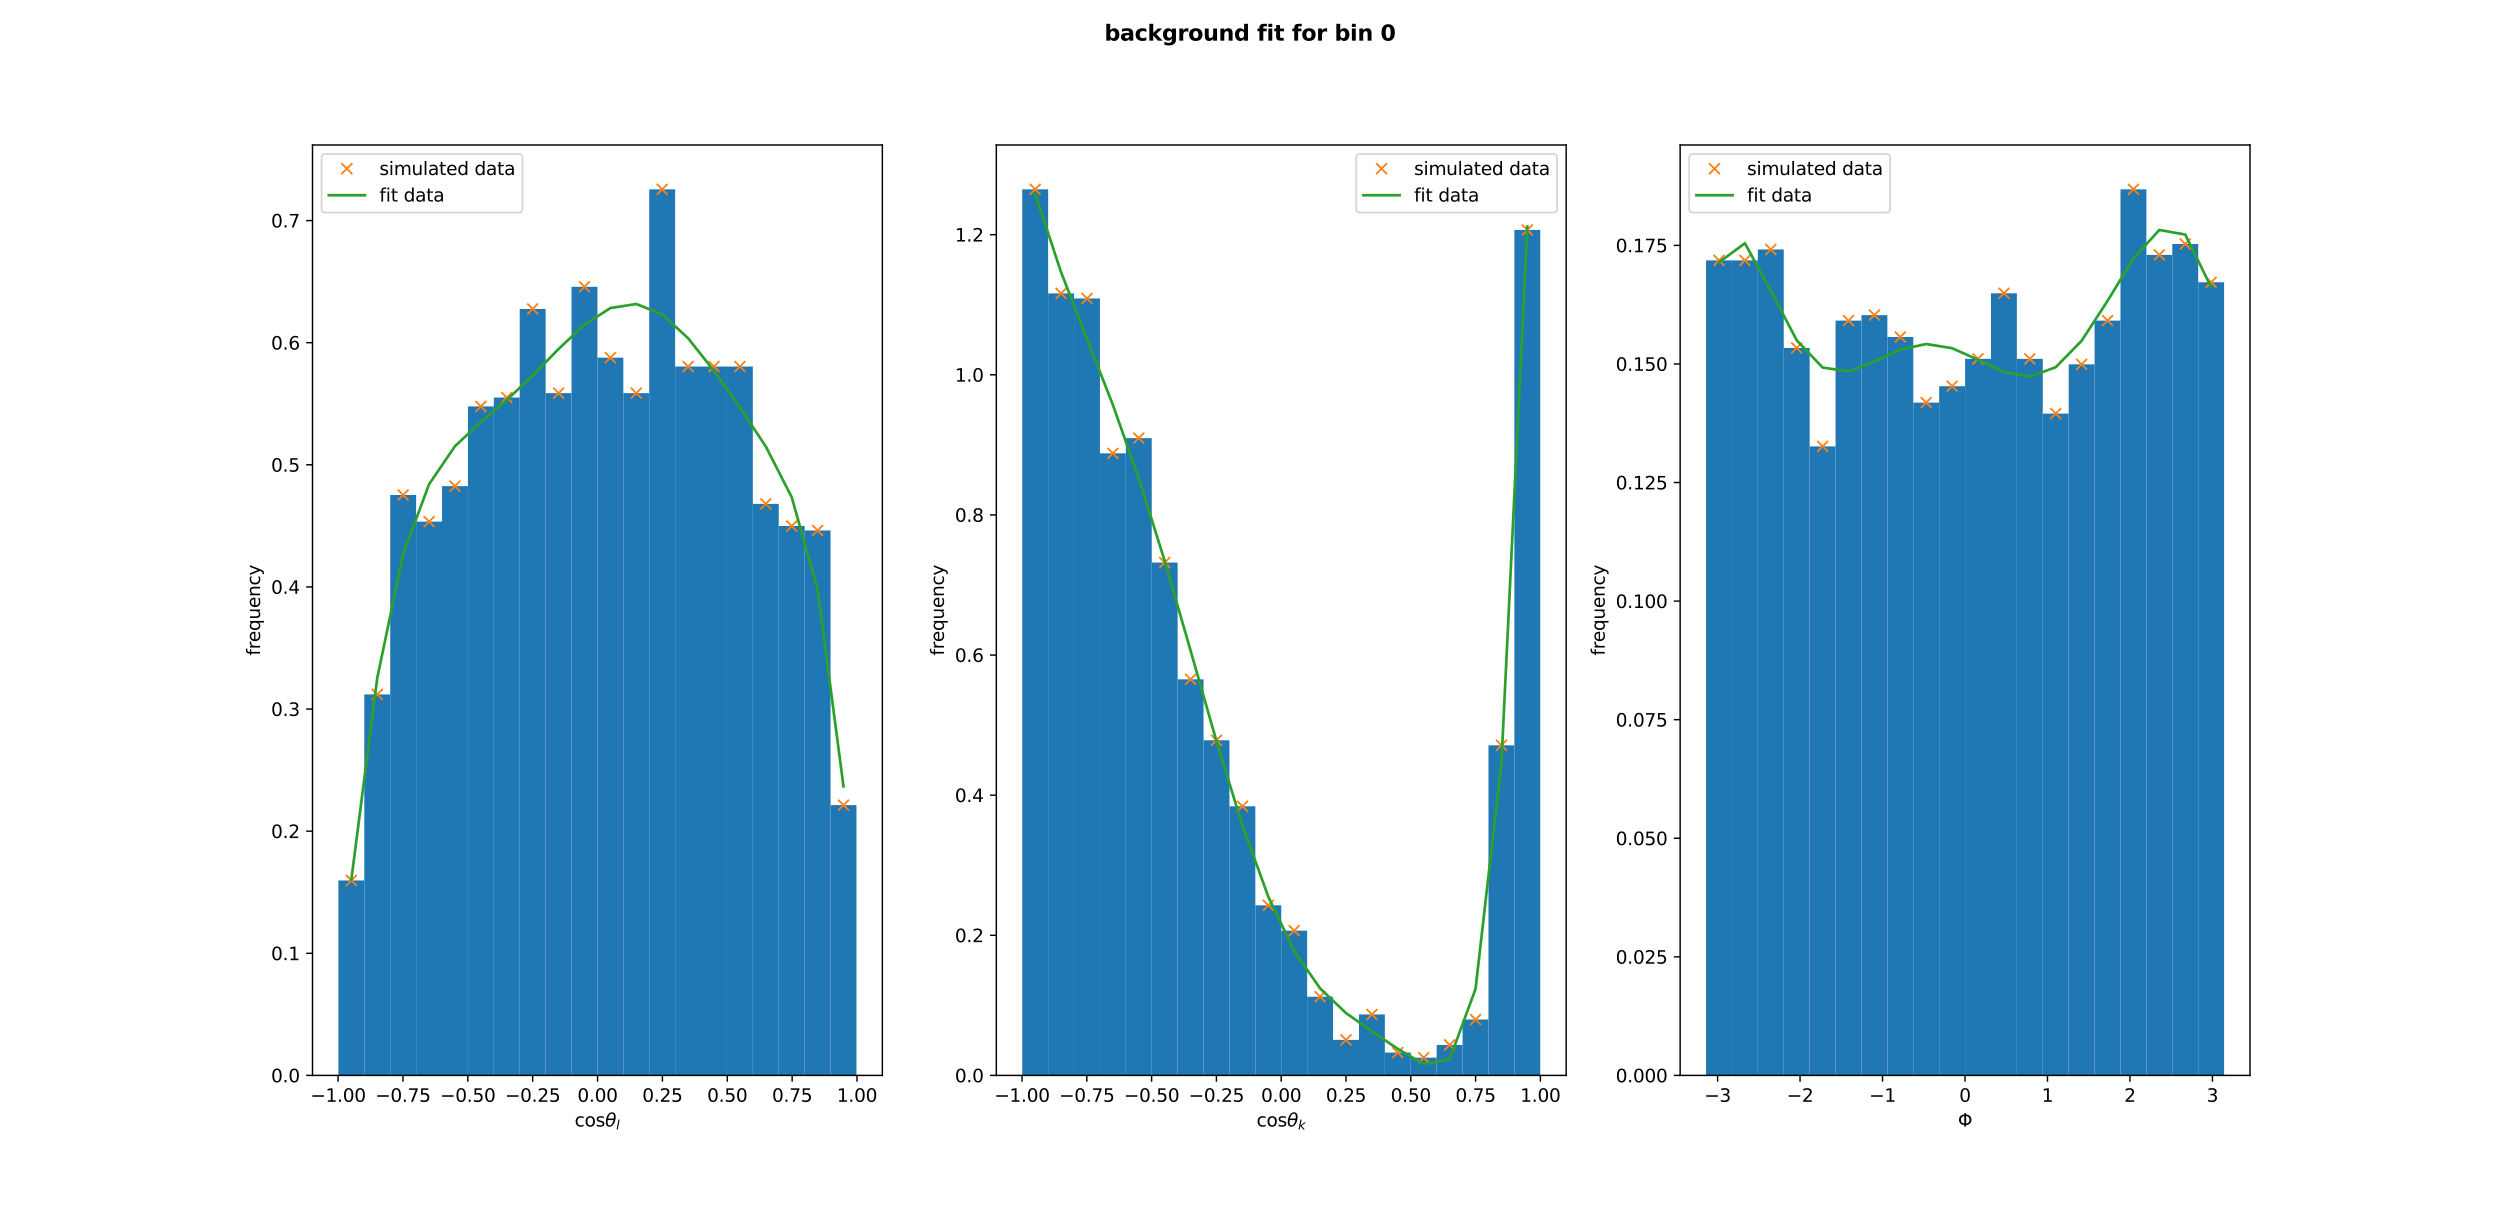 <?xml version="1.0" encoding="utf-8" standalone="no"?>
<!DOCTYPE svg PUBLIC "-//W3C//DTD SVG 1.1//EN"
  "http://www.w3.org/Graphics/SVG/1.1/DTD/svg11.dtd">
<svg xmlns:xlink="http://www.w3.org/1999/xlink" width="1382.4pt" height="668.16pt" viewBox="0 0 1382.4 668.16" xmlns="http://www.w3.org/2000/svg" version="1.1">
 <defs>
  <style type="text/css">*{stroke-linejoin: round; stroke-linecap: butt}</style>
 </defs>
 <g id="figure_1">
  <g id="patch_1">
   <path d="M 0 668.16 
L 1382.4 668.16 
L 1382.4 0 
L 0 0 
z
" style="fill: #ffffff"/>
  </g>
  <g id="axes_1">
   <g id="patch_2">
    <path d="M 172.8 594.662 
L 487.906 594.662 
L 487.906 80.179 
L 172.8 80.179 
z
" style="fill: #ffffff"/>
   </g>
   <g id="patch_3">
    <path d="M 187.123 594.662 
L 201.446 594.662 
L 201.446 486.866 
L 187.123 486.866 
z
" clip-path="url(#p572395062d)" style="fill: #1f77b4"/>
   </g>
   <g id="patch_4">
    <path d="M 201.446 594.662 
L 215.769 594.662 
L 215.769 383.969 
L 201.446 383.969 
z
" clip-path="url(#p572395062d)" style="fill: #1f77b4"/>
   </g>
   <g id="patch_5">
    <path d="M 215.769 594.662 
L 230.092 594.662 
L 230.092 273.723 
L 215.769 273.723 
z
" clip-path="url(#p572395062d)" style="fill: #1f77b4"/>
   </g>
   <g id="patch_6">
    <path d="M 230.092 594.662 
L 244.415 594.662 
L 244.415 288.422 
L 230.092 288.422 
z
" clip-path="url(#p572395062d)" style="fill: #1f77b4"/>
   </g>
   <g id="patch_7">
    <path d="M 244.415 594.662 
L 258.738 594.662 
L 258.738 268.823 
L 244.415 268.823 
z
" clip-path="url(#p572395062d)" style="fill: #1f77b4"/>
   </g>
   <g id="patch_8">
    <path d="M 258.738 594.662 
L 273.061 594.662 
L 273.061 224.724 
L 258.738 224.724 
z
" clip-path="url(#p572395062d)" style="fill: #1f77b4"/>
   </g>
   <g id="patch_9">
    <path d="M 273.061 594.662 
L 287.384 594.662 
L 287.384 219.825 
L 273.061 219.825 
z
" clip-path="url(#p572395062d)" style="fill: #1f77b4"/>
   </g>
   <g id="patch_10">
    <path d="M 287.384 594.662 
L 301.707 594.662 
L 301.707 170.826 
L 287.384 170.826 
z
" clip-path="url(#p572395062d)" style="fill: #1f77b4"/>
   </g>
   <g id="patch_11">
    <path d="M 301.707 594.662 
L 316.03 594.662 
L 316.03 217.375 
L 301.707 217.375 
z
" clip-path="url(#p572395062d)" style="fill: #1f77b4"/>
   </g>
   <g id="patch_12">
    <path d="M 316.03 594.662 
L 330.353 594.662 
L 330.353 158.577 
L 316.03 158.577 
z
" clip-path="url(#p572395062d)" style="fill: #1f77b4"/>
   </g>
   <g id="patch_13">
    <path d="M 330.353 594.662 
L 344.676 594.662 
L 344.676 197.775 
L 330.353 197.775 
z
" clip-path="url(#p572395062d)" style="fill: #1f77b4"/>
   </g>
   <g id="patch_14">
    <path d="M 344.676 594.662 
L 358.999 594.662 
L 358.999 217.375 
L 344.676 217.375 
z
" clip-path="url(#p572395062d)" style="fill: #1f77b4"/>
   </g>
   <g id="patch_15">
    <path d="M 358.999 594.662 
L 373.322 594.662 
L 373.322 104.678 
L 358.999 104.678 
z
" clip-path="url(#p572395062d)" style="fill: #1f77b4"/>
   </g>
   <g id="patch_16">
    <path d="M 373.322 594.662 
L 387.645 594.662 
L 387.645 202.675 
L 373.322 202.675 
z
" clip-path="url(#p572395062d)" style="fill: #1f77b4"/>
   </g>
   <g id="patch_17">
    <path d="M 387.645 594.662 
L 401.968 594.662 
L 401.968 202.675 
L 387.645 202.675 
z
" clip-path="url(#p572395062d)" style="fill: #1f77b4"/>
   </g>
   <g id="patch_18">
    <path d="M 401.968 594.662 
L 416.291 594.662 
L 416.291 202.675 
L 401.968 202.675 
z
" clip-path="url(#p572395062d)" style="fill: #1f77b4"/>
   </g>
   <g id="patch_19">
    <path d="M 416.291 594.662 
L 430.614 594.662 
L 430.614 278.623 
L 416.291 278.623 
z
" clip-path="url(#p572395062d)" style="fill: #1f77b4"/>
   </g>
   <g id="patch_20">
    <path d="M 430.614 594.662 
L 444.937 594.662 
L 444.937 290.872 
L 430.614 290.872 
z
" clip-path="url(#p572395062d)" style="fill: #1f77b4"/>
   </g>
   <g id="patch_21">
    <path d="M 444.937 594.662 
L 459.26 594.662 
L 459.26 293.322 
L 444.937 293.322 
z
" clip-path="url(#p572395062d)" style="fill: #1f77b4"/>
   </g>
   <g id="patch_22">
    <path d="M 459.26 594.662 
L 473.583 594.662 
L 473.583 445.217 
L 459.26 445.217 
z
" clip-path="url(#p572395062d)" style="fill: #1f77b4"/>
   </g>
   <g id="matplotlib.axis_1">
    <g id="xtick_1">
     <g id="line2d_1">
      <defs>
       <path id="m10ffa05c45" d="M 0 0 
L 0 3.5 
" style="stroke: #000000; stroke-width: 0.8"/>
      </defs>
      <g>
       <use xlink:href="#m10ffa05c45" x="186.946" y="594.662" style="stroke: #000000; stroke-width: 0.8"/>
      </g>
     </g>
     <g id="text_1">
      <!-- −1.00 -->
      <g transform="translate(171.624 609.261) scale(0.1 -0.1)">
       <defs>
        <path id="DejaVuSans-2212" d="M 678 2272 
L 4684 2272 
L 4684 1741 
L 678 1741 
L 678 2272 
z
" transform="scale(0.016)"/>
        <path id="DejaVuSans-31" d="M 794 531 
L 1825 531 
L 1825 4091 
L 703 3866 
L 703 4441 
L 1819 4666 
L 2450 4666 
L 2450 531 
L 3481 531 
L 3481 0 
L 794 0 
L 794 531 
z
" transform="scale(0.016)"/>
        <path id="DejaVuSans-2e" d="M 684 794 
L 1344 794 
L 1344 0 
L 684 0 
L 684 794 
z
" transform="scale(0.016)"/>
        <path id="DejaVuSans-30" d="M 2034 4250 
Q 1547 4250 1301 3770 
Q 1056 3291 1056 2328 
Q 1056 1369 1301 889 
Q 1547 409 2034 409 
Q 2525 409 2770 889 
Q 3016 1369 3016 2328 
Q 3016 3291 2770 3770 
Q 2525 4250 2034 4250 
z
M 2034 4750 
Q 2819 4750 3233 4129 
Q 3647 3509 3647 2328 
Q 3647 1150 3233 529 
Q 2819 -91 2034 -91 
Q 1250 -91 836 529 
Q 422 1150 422 2328 
Q 422 3509 836 4129 
Q 1250 4750 2034 4750 
z
" transform="scale(0.016)"/>
       </defs>
       <use xlink:href="#DejaVuSans-2212"/>
       <use xlink:href="#DejaVuSans-31" x="83.789"/>
       <use xlink:href="#DejaVuSans-2e" x="147.412"/>
       <use xlink:href="#DejaVuSans-30" x="179.199"/>
       <use xlink:href="#DejaVuSans-30" x="242.822"/>
      </g>
     </g>
    </g>
    <g id="xtick_2">
     <g id="line2d_2">
      <g>
       <use xlink:href="#m10ffa05c45" x="222.815" y="594.662" style="stroke: #000000; stroke-width: 0.8"/>
      </g>
     </g>
     <g id="text_2">
      <!-- −0.75 -->
      <g transform="translate(207.492 609.261) scale(0.1 -0.1)">
       <defs>
        <path id="DejaVuSans-37" d="M 525 4666 
L 3525 4666 
L 3525 4397 
L 1831 0 
L 1172 0 
L 2766 4134 
L 525 4134 
L 525 4666 
z
" transform="scale(0.016)"/>
        <path id="DejaVuSans-35" d="M 691 4666 
L 3169 4666 
L 3169 4134 
L 1269 4134 
L 1269 2991 
Q 1406 3038 1543 3061 
Q 1681 3084 1819 3084 
Q 2600 3084 3056 2656 
Q 3513 2228 3513 1497 
Q 3513 744 3044 326 
Q 2575 -91 1722 -91 
Q 1428 -91 1123 -41 
Q 819 9 494 109 
L 494 744 
Q 775 591 1075 516 
Q 1375 441 1709 441 
Q 2250 441 2565 725 
Q 2881 1009 2881 1497 
Q 2881 1984 2565 2268 
Q 2250 2553 1709 2553 
Q 1456 2553 1204 2497 
Q 953 2441 691 2322 
L 691 4666 
z
" transform="scale(0.016)"/>
       </defs>
       <use xlink:href="#DejaVuSans-2212"/>
       <use xlink:href="#DejaVuSans-30" x="83.789"/>
       <use xlink:href="#DejaVuSans-2e" x="147.412"/>
       <use xlink:href="#DejaVuSans-37" x="179.199"/>
       <use xlink:href="#DejaVuSans-35" x="242.822"/>
      </g>
     </g>
    </g>
    <g id="xtick_3">
     <g id="line2d_3">
      <g>
       <use xlink:href="#m10ffa05c45" x="258.683" y="594.662" style="stroke: #000000; stroke-width: 0.8"/>
      </g>
     </g>
     <g id="text_3">
      <!-- −0.50 -->
      <g transform="translate(243.361 609.261) scale(0.1 -0.1)">
       <use xlink:href="#DejaVuSans-2212"/>
       <use xlink:href="#DejaVuSans-30" x="83.789"/>
       <use xlink:href="#DejaVuSans-2e" x="147.412"/>
       <use xlink:href="#DejaVuSans-35" x="179.199"/>
       <use xlink:href="#DejaVuSans-30" x="242.822"/>
      </g>
     </g>
    </g>
    <g id="xtick_4">
     <g id="line2d_4">
      <g>
       <use xlink:href="#m10ffa05c45" x="294.552" y="594.662" style="stroke: #000000; stroke-width: 0.8"/>
      </g>
     </g>
     <g id="text_4">
      <!-- −0.25 -->
      <g transform="translate(279.229 609.261) scale(0.1 -0.1)">
       <defs>
        <path id="DejaVuSans-32" d="M 1228 531 
L 3431 531 
L 3431 0 
L 469 0 
L 469 531 
Q 828 903 1448 1529 
Q 2069 2156 2228 2338 
Q 2531 2678 2651 2914 
Q 2772 3150 2772 3378 
Q 2772 3750 2511 3984 
Q 2250 4219 1831 4219 
Q 1534 4219 1204 4116 
Q 875 4013 500 3803 
L 500 4441 
Q 881 4594 1212 4672 
Q 1544 4750 1819 4750 
Q 2544 4750 2975 4387 
Q 3406 4025 3406 3419 
Q 3406 3131 3298 2873 
Q 3191 2616 2906 2266 
Q 2828 2175 2409 1742 
Q 1991 1309 1228 531 
z
" transform="scale(0.016)"/>
       </defs>
       <use xlink:href="#DejaVuSans-2212"/>
       <use xlink:href="#DejaVuSans-30" x="83.789"/>
       <use xlink:href="#DejaVuSans-2e" x="147.412"/>
       <use xlink:href="#DejaVuSans-32" x="179.199"/>
       <use xlink:href="#DejaVuSans-35" x="242.822"/>
      </g>
     </g>
    </g>
    <g id="xtick_5">
     <g id="line2d_5">
      <g>
       <use xlink:href="#m10ffa05c45" x="330.42" y="594.662" style="stroke: #000000; stroke-width: 0.8"/>
      </g>
     </g>
     <g id="text_5">
      <!-- 0.00 -->
      <g transform="translate(319.287 609.261) scale(0.1 -0.1)">
       <use xlink:href="#DejaVuSans-30"/>
       <use xlink:href="#DejaVuSans-2e" x="63.623"/>
       <use xlink:href="#DejaVuSans-30" x="95.41"/>
       <use xlink:href="#DejaVuSans-30" x="159.033"/>
      </g>
     </g>
    </g>
    <g id="xtick_6">
     <g id="line2d_6">
      <g>
       <use xlink:href="#m10ffa05c45" x="366.289" y="594.662" style="stroke: #000000; stroke-width: 0.8"/>
      </g>
     </g>
     <g id="text_6">
      <!-- 0.25 -->
      <g transform="translate(355.156 609.261) scale(0.1 -0.1)">
       <use xlink:href="#DejaVuSans-30"/>
       <use xlink:href="#DejaVuSans-2e" x="63.623"/>
       <use xlink:href="#DejaVuSans-32" x="95.41"/>
       <use xlink:href="#DejaVuSans-35" x="159.033"/>
      </g>
     </g>
    </g>
    <g id="xtick_7">
     <g id="line2d_7">
      <g>
       <use xlink:href="#m10ffa05c45" x="402.157" y="594.662" style="stroke: #000000; stroke-width: 0.8"/>
      </g>
     </g>
     <g id="text_7">
      <!-- 0.50 -->
      <g transform="translate(391.024 609.261) scale(0.1 -0.1)">
       <use xlink:href="#DejaVuSans-30"/>
       <use xlink:href="#DejaVuSans-2e" x="63.623"/>
       <use xlink:href="#DejaVuSans-35" x="95.41"/>
       <use xlink:href="#DejaVuSans-30" x="159.033"/>
      </g>
     </g>
    </g>
    <g id="xtick_8">
     <g id="line2d_8">
      <g>
       <use xlink:href="#m10ffa05c45" x="438.026" y="594.662" style="stroke: #000000; stroke-width: 0.8"/>
      </g>
     </g>
     <g id="text_8">
      <!-- 0.75 -->
      <g transform="translate(426.893 609.261) scale(0.1 -0.1)">
       <use xlink:href="#DejaVuSans-30"/>
       <use xlink:href="#DejaVuSans-2e" x="63.623"/>
       <use xlink:href="#DejaVuSans-37" x="95.41"/>
       <use xlink:href="#DejaVuSans-35" x="159.033"/>
      </g>
     </g>
    </g>
    <g id="xtick_9">
     <g id="line2d_9">
      <g>
       <use xlink:href="#m10ffa05c45" x="473.894" y="594.662" style="stroke: #000000; stroke-width: 0.8"/>
      </g>
     </g>
     <g id="text_9">
      <!-- 1.00 -->
      <g transform="translate(462.761 609.261) scale(0.1 -0.1)">
       <use xlink:href="#DejaVuSans-31"/>
       <use xlink:href="#DejaVuSans-2e" x="63.623"/>
       <use xlink:href="#DejaVuSans-30" x="95.41"/>
       <use xlink:href="#DejaVuSans-30" x="159.033"/>
      </g>
     </g>
    </g>
    <g id="text_10">
     <!-- cos$\theta_l$ -->
     <g transform="translate(317.753 622.939) scale(0.1 -0.1)">
      <defs>
       <path id="DejaVuSans-63" d="M 3122 3366 
L 3122 2828 
Q 2878 2963 2633 3030 
Q 2388 3097 2138 3097 
Q 1578 3097 1268 2742 
Q 959 2388 959 1747 
Q 959 1106 1268 751 
Q 1578 397 2138 397 
Q 2388 397 2633 464 
Q 2878 531 3122 666 
L 3122 134 
Q 2881 22 2623 -34 
Q 2366 -91 2075 -91 
Q 1284 -91 818 406 
Q 353 903 353 1747 
Q 353 2603 823 3093 
Q 1294 3584 2113 3584 
Q 2378 3584 2631 3529 
Q 2884 3475 3122 3366 
z
" transform="scale(0.016)"/>
       <path id="DejaVuSans-6f" d="M 1959 3097 
Q 1497 3097 1228 2736 
Q 959 2375 959 1747 
Q 959 1119 1226 758 
Q 1494 397 1959 397 
Q 2419 397 2687 759 
Q 2956 1122 2956 1747 
Q 2956 2369 2687 2733 
Q 2419 3097 1959 3097 
z
M 1959 3584 
Q 2709 3584 3137 3096 
Q 3566 2609 3566 1747 
Q 3566 888 3137 398 
Q 2709 -91 1959 -91 
Q 1206 -91 779 398 
Q 353 888 353 1747 
Q 353 2609 779 3096 
Q 1206 3584 1959 3584 
z
" transform="scale(0.016)"/>
       <path id="DejaVuSans-73" d="M 2834 3397 
L 2834 2853 
Q 2591 2978 2328 3040 
Q 2066 3103 1784 3103 
Q 1356 3103 1142 2972 
Q 928 2841 928 2578 
Q 928 2378 1081 2264 
Q 1234 2150 1697 2047 
L 1894 2003 
Q 2506 1872 2764 1633 
Q 3022 1394 3022 966 
Q 3022 478 2636 193 
Q 2250 -91 1575 -91 
Q 1294 -91 989 -36 
Q 684 19 347 128 
L 347 722 
Q 666 556 975 473 
Q 1284 391 1588 391 
Q 1994 391 2212 530 
Q 2431 669 2431 922 
Q 2431 1156 2273 1281 
Q 2116 1406 1581 1522 
L 1381 1569 
Q 847 1681 609 1914 
Q 372 2147 372 2553 
Q 372 3047 722 3315 
Q 1072 3584 1716 3584 
Q 2034 3584 2315 3537 
Q 2597 3491 2834 3397 
z
" transform="scale(0.016)"/>
       <path id="DejaVuSans-Oblique-3b8" d="M 2913 2219 
L 925 2219 
Q 791 1284 928 888 
Q 1100 400 1566 400 
Q 2034 400 2391 891 
Q 2703 1322 2913 2219 
z
M 3009 2750 
Q 3094 3638 2984 3950 
Q 2813 4444 2353 4444 
Q 1875 4444 1525 3956 
Q 1250 3563 1034 2750 
L 3009 2750 
z
M 2444 4913 
Q 3194 4913 3494 4250 
Q 3794 3591 3566 2422 
Q 3341 1256 2781 594 
Q 2225 -72 1475 -72 
Q 722 -72 425 594 
Q 128 1256 353 2422 
Q 581 3591 1134 4250 
Q 1691 4913 2444 4913 
z
" transform="scale(0.016)"/>
       <path id="DejaVuSans-Oblique-6c" d="M 1172 4863 
L 1747 4863 
L 800 0 
L 225 0 
L 1172 4863 
z
" transform="scale(0.016)"/>
      </defs>
      <use xlink:href="#DejaVuSans-63" transform="translate(0 0.234)"/>
      <use xlink:href="#DejaVuSans-6f" transform="translate(54.98 0.234)"/>
      <use xlink:href="#DejaVuSans-73" transform="translate(116.162 0.234)"/>
      <use xlink:href="#DejaVuSans-Oblique-3b8" transform="translate(168.262 0.234)"/>
      <use xlink:href="#DejaVuSans-Oblique-6c" transform="translate(229.443 -16.172) scale(0.7)"/>
     </g>
    </g>
   </g>
   <g id="matplotlib.axis_2">
    <g id="ytick_1">
     <g id="line2d_10">
      <defs>
       <path id="mac6bbd6b01" d="M 0 0 
L -3.5 0 
" style="stroke: #000000; stroke-width: 0.8"/>
      </defs>
      <g>
       <use xlink:href="#mac6bbd6b01" x="172.8" y="594.662" style="stroke: #000000; stroke-width: 0.8"/>
      </g>
     </g>
     <g id="text_11">
      <!-- 0.0 -->
      <g transform="translate(149.897 598.462) scale(0.1 -0.1)">
       <use xlink:href="#DejaVuSans-30"/>
       <use xlink:href="#DejaVuSans-2e" x="63.623"/>
       <use xlink:href="#DejaVuSans-30" x="95.41"/>
      </g>
     </g>
    </g>
    <g id="ytick_2">
     <g id="line2d_11">
      <g>
       <use xlink:href="#mac6bbd6b01" x="172.8" y="527.135" style="stroke: #000000; stroke-width: 0.8"/>
      </g>
     </g>
     <g id="text_12">
      <!-- 0.1 -->
      <g transform="translate(149.897 530.934) scale(0.1 -0.1)">
       <use xlink:href="#DejaVuSans-30"/>
       <use xlink:href="#DejaVuSans-2e" x="63.623"/>
       <use xlink:href="#DejaVuSans-31" x="95.41"/>
      </g>
     </g>
    </g>
    <g id="ytick_3">
     <g id="line2d_12">
      <g>
       <use xlink:href="#mac6bbd6b01" x="172.8" y="459.608" style="stroke: #000000; stroke-width: 0.8"/>
      </g>
     </g>
     <g id="text_13">
      <!-- 0.2 -->
      <g transform="translate(149.897 463.407) scale(0.1 -0.1)">
       <use xlink:href="#DejaVuSans-30"/>
       <use xlink:href="#DejaVuSans-2e" x="63.623"/>
       <use xlink:href="#DejaVuSans-32" x="95.41"/>
      </g>
     </g>
    </g>
    <g id="ytick_4">
     <g id="line2d_13">
      <g>
       <use xlink:href="#mac6bbd6b01" x="172.8" y="392.08" style="stroke: #000000; stroke-width: 0.8"/>
      </g>
     </g>
     <g id="text_14">
      <!-- 0.3 -->
      <g transform="translate(149.897 395.88) scale(0.1 -0.1)">
       <defs>
        <path id="DejaVuSans-33" d="M 2597 2516 
Q 3050 2419 3304 2112 
Q 3559 1806 3559 1356 
Q 3559 666 3084 287 
Q 2609 -91 1734 -91 
Q 1441 -91 1130 -33 
Q 819 25 488 141 
L 488 750 
Q 750 597 1062 519 
Q 1375 441 1716 441 
Q 2309 441 2620 675 
Q 2931 909 2931 1356 
Q 2931 1769 2642 2001 
Q 2353 2234 1838 2234 
L 1294 2234 
L 1294 2753 
L 1863 2753 
Q 2328 2753 2575 2939 
Q 2822 3125 2822 3475 
Q 2822 3834 2567 4026 
Q 2313 4219 1838 4219 
Q 1578 4219 1281 4162 
Q 984 4106 628 3988 
L 628 4550 
Q 988 4650 1302 4700 
Q 1616 4750 1894 4750 
Q 2613 4750 3031 4423 
Q 3450 4097 3450 3541 
Q 3450 3153 3228 2886 
Q 3006 2619 2597 2516 
z
" transform="scale(0.016)"/>
       </defs>
       <use xlink:href="#DejaVuSans-30"/>
       <use xlink:href="#DejaVuSans-2e" x="63.623"/>
       <use xlink:href="#DejaVuSans-33" x="95.41"/>
      </g>
     </g>
    </g>
    <g id="ytick_5">
     <g id="line2d_14">
      <g>
       <use xlink:href="#mac6bbd6b01" x="172.8" y="324.553" style="stroke: #000000; stroke-width: 0.8"/>
      </g>
     </g>
     <g id="text_15">
      <!-- 0.4 -->
      <g transform="translate(149.897 328.352) scale(0.1 -0.1)">
       <defs>
        <path id="DejaVuSans-34" d="M 2419 4116 
L 825 1625 
L 2419 1625 
L 2419 4116 
z
M 2253 4666 
L 3047 4666 
L 3047 1625 
L 3713 1625 
L 3713 1100 
L 3047 1100 
L 3047 0 
L 2419 0 
L 2419 1100 
L 313 1100 
L 313 1709 
L 2253 4666 
z
" transform="scale(0.016)"/>
       </defs>
       <use xlink:href="#DejaVuSans-30"/>
       <use xlink:href="#DejaVuSans-2e" x="63.623"/>
       <use xlink:href="#DejaVuSans-34" x="95.41"/>
      </g>
     </g>
    </g>
    <g id="ytick_6">
     <g id="line2d_15">
      <g>
       <use xlink:href="#mac6bbd6b01" x="172.8" y="257.026" style="stroke: #000000; stroke-width: 0.8"/>
      </g>
     </g>
     <g id="text_16">
      <!-- 0.5 -->
      <g transform="translate(149.897 260.825) scale(0.1 -0.1)">
       <use xlink:href="#DejaVuSans-30"/>
       <use xlink:href="#DejaVuSans-2e" x="63.623"/>
       <use xlink:href="#DejaVuSans-35" x="95.41"/>
      </g>
     </g>
    </g>
    <g id="ytick_7">
     <g id="line2d_16">
      <g>
       <use xlink:href="#mac6bbd6b01" x="172.8" y="189.499" style="stroke: #000000; stroke-width: 0.8"/>
      </g>
     </g>
     <g id="text_17">
      <!-- 0.6 -->
      <g transform="translate(149.897 193.298) scale(0.1 -0.1)">
       <defs>
        <path id="DejaVuSans-36" d="M 2113 2584 
Q 1688 2584 1439 2293 
Q 1191 2003 1191 1497 
Q 1191 994 1439 701 
Q 1688 409 2113 409 
Q 2538 409 2786 701 
Q 3034 994 3034 1497 
Q 3034 2003 2786 2293 
Q 2538 2584 2113 2584 
z
M 3366 4563 
L 3366 3988 
Q 3128 4100 2886 4159 
Q 2644 4219 2406 4219 
Q 1781 4219 1451 3797 
Q 1122 3375 1075 2522 
Q 1259 2794 1537 2939 
Q 1816 3084 2150 3084 
Q 2853 3084 3261 2657 
Q 3669 2231 3669 1497 
Q 3669 778 3244 343 
Q 2819 -91 2113 -91 
Q 1303 -91 875 529 
Q 447 1150 447 2328 
Q 447 3434 972 4092 
Q 1497 4750 2381 4750 
Q 2619 4750 2861 4703 
Q 3103 4656 3366 4563 
z
" transform="scale(0.016)"/>
       </defs>
       <use xlink:href="#DejaVuSans-30"/>
       <use xlink:href="#DejaVuSans-2e" x="63.623"/>
       <use xlink:href="#DejaVuSans-36" x="95.41"/>
      </g>
     </g>
    </g>
    <g id="ytick_8">
     <g id="line2d_17">
      <g>
       <use xlink:href="#mac6bbd6b01" x="172.8" y="121.971" style="stroke: #000000; stroke-width: 0.8"/>
      </g>
     </g>
     <g id="text_18">
      <!-- 0.7 -->
      <g transform="translate(149.897 125.771) scale(0.1 -0.1)">
       <use xlink:href="#DejaVuSans-30"/>
       <use xlink:href="#DejaVuSans-2e" x="63.623"/>
       <use xlink:href="#DejaVuSans-37" x="95.41"/>
      </g>
     </g>
    </g>
    <g id="text_19">
     <!-- frequency -->
     <g transform="translate(143.817 362.497) rotate(-90) scale(0.1 -0.1)">
      <defs>
       <path id="DejaVuSans-66" d="M 2375 4863 
L 2375 4384 
L 1825 4384 
Q 1516 4384 1395 4259 
Q 1275 4134 1275 3809 
L 1275 3500 
L 2222 3500 
L 2222 3053 
L 1275 3053 
L 1275 0 
L 697 0 
L 697 3053 
L 147 3053 
L 147 3500 
L 697 3500 
L 697 3744 
Q 697 4328 969 4595 
Q 1241 4863 1831 4863 
L 2375 4863 
z
" transform="scale(0.016)"/>
       <path id="DejaVuSans-72" d="M 2631 2963 
Q 2534 3019 2420 3045 
Q 2306 3072 2169 3072 
Q 1681 3072 1420 2755 
Q 1159 2438 1159 1844 
L 1159 0 
L 581 0 
L 581 3500 
L 1159 3500 
L 1159 2956 
Q 1341 3275 1631 3429 
Q 1922 3584 2338 3584 
Q 2397 3584 2469 3576 
Q 2541 3569 2628 3553 
L 2631 2963 
z
" transform="scale(0.016)"/>
       <path id="DejaVuSans-65" d="M 3597 1894 
L 3597 1613 
L 953 1613 
Q 991 1019 1311 708 
Q 1631 397 2203 397 
Q 2534 397 2845 478 
Q 3156 559 3463 722 
L 3463 178 
Q 3153 47 2828 -22 
Q 2503 -91 2169 -91 
Q 1331 -91 842 396 
Q 353 884 353 1716 
Q 353 2575 817 3079 
Q 1281 3584 2069 3584 
Q 2775 3584 3186 3129 
Q 3597 2675 3597 1894 
z
M 3022 2063 
Q 3016 2534 2758 2815 
Q 2500 3097 2075 3097 
Q 1594 3097 1305 2825 
Q 1016 2553 972 2059 
L 3022 2063 
z
" transform="scale(0.016)"/>
       <path id="DejaVuSans-71" d="M 947 1747 
Q 947 1113 1208 752 
Q 1469 391 1925 391 
Q 2381 391 2643 752 
Q 2906 1113 2906 1747 
Q 2906 2381 2643 2742 
Q 2381 3103 1925 3103 
Q 1469 3103 1208 2742 
Q 947 2381 947 1747 
z
M 2906 525 
Q 2725 213 2448 61 
Q 2172 -91 1784 -91 
Q 1150 -91 751 415 
Q 353 922 353 1747 
Q 353 2572 751 3078 
Q 1150 3584 1784 3584 
Q 2172 3584 2448 3432 
Q 2725 3281 2906 2969 
L 2906 3500 
L 3481 3500 
L 3481 -1331 
L 2906 -1331 
L 2906 525 
z
" transform="scale(0.016)"/>
       <path id="DejaVuSans-75" d="M 544 1381 
L 544 3500 
L 1119 3500 
L 1119 1403 
Q 1119 906 1312 657 
Q 1506 409 1894 409 
Q 2359 409 2629 706 
Q 2900 1003 2900 1516 
L 2900 3500 
L 3475 3500 
L 3475 0 
L 2900 0 
L 2900 538 
Q 2691 219 2414 64 
Q 2138 -91 1772 -91 
Q 1169 -91 856 284 
Q 544 659 544 1381 
z
M 1991 3584 
L 1991 3584 
z
" transform="scale(0.016)"/>
       <path id="DejaVuSans-6e" d="M 3513 2113 
L 3513 0 
L 2938 0 
L 2938 2094 
Q 2938 2591 2744 2837 
Q 2550 3084 2163 3084 
Q 1697 3084 1428 2787 
Q 1159 2491 1159 1978 
L 1159 0 
L 581 0 
L 581 3500 
L 1159 3500 
L 1159 2956 
Q 1366 3272 1645 3428 
Q 1925 3584 2291 3584 
Q 2894 3584 3203 3211 
Q 3513 2838 3513 2113 
z
" transform="scale(0.016)"/>
       <path id="DejaVuSans-79" d="M 2059 -325 
Q 1816 -950 1584 -1140 
Q 1353 -1331 966 -1331 
L 506 -1331 
L 506 -850 
L 844 -850 
Q 1081 -850 1212 -737 
Q 1344 -625 1503 -206 
L 1606 56 
L 191 3500 
L 800 3500 
L 1894 763 
L 2988 3500 
L 3597 3500 
L 2059 -325 
z
" transform="scale(0.016)"/>
      </defs>
      <use xlink:href="#DejaVuSans-66"/>
      <use xlink:href="#DejaVuSans-72" x="35.205"/>
      <use xlink:href="#DejaVuSans-65" x="74.068"/>
      <use xlink:href="#DejaVuSans-71" x="135.592"/>
      <use xlink:href="#DejaVuSans-75" x="199.068"/>
      <use xlink:href="#DejaVuSans-65" x="262.447"/>
      <use xlink:href="#DejaVuSans-6e" x="323.971"/>
      <use xlink:href="#DejaVuSans-63" x="387.35"/>
      <use xlink:href="#DejaVuSans-79" x="442.33"/>
     </g>
    </g>
   </g>
   <g id="line2d_18">
    <defs>
     <path id="m7d6e8ebbda" d="M -3 3 
L 3 -3 
M -3 -3 
L 3 3 
" style="stroke: #ff7f0e"/>
    </defs>
    <g clip-path="url(#p572395062d)">
     <use xlink:href="#m7d6e8ebbda" x="194.284" y="486.866" style="fill: #ff7f0e; stroke: #ff7f0e"/>
     <use xlink:href="#m7d6e8ebbda" x="208.607" y="383.969" style="fill: #ff7f0e; stroke: #ff7f0e"/>
     <use xlink:href="#m7d6e8ebbda" x="222.93" y="273.723" style="fill: #ff7f0e; stroke: #ff7f0e"/>
     <use xlink:href="#m7d6e8ebbda" x="237.253" y="288.422" style="fill: #ff7f0e; stroke: #ff7f0e"/>
     <use xlink:href="#m7d6e8ebbda" x="251.576" y="268.823" style="fill: #ff7f0e; stroke: #ff7f0e"/>
     <use xlink:href="#m7d6e8ebbda" x="265.899" y="224.724" style="fill: #ff7f0e; stroke: #ff7f0e"/>
     <use xlink:href="#m7d6e8ebbda" x="280.222" y="219.825" style="fill: #ff7f0e; stroke: #ff7f0e"/>
     <use xlink:href="#m7d6e8ebbda" x="294.545" y="170.826" style="fill: #ff7f0e; stroke: #ff7f0e"/>
     <use xlink:href="#m7d6e8ebbda" x="308.868" y="217.375" style="fill: #ff7f0e; stroke: #ff7f0e"/>
     <use xlink:href="#m7d6e8ebbda" x="323.191" y="158.577" style="fill: #ff7f0e; stroke: #ff7f0e"/>
     <use xlink:href="#m7d6e8ebbda" x="337.514" y="197.775" style="fill: #ff7f0e; stroke: #ff7f0e"/>
     <use xlink:href="#m7d6e8ebbda" x="351.837" y="217.375" style="fill: #ff7f0e; stroke: #ff7f0e"/>
     <use xlink:href="#m7d6e8ebbda" x="366.16" y="104.678" style="fill: #ff7f0e; stroke: #ff7f0e"/>
     <use xlink:href="#m7d6e8ebbda" x="380.483" y="202.675" style="fill: #ff7f0e; stroke: #ff7f0e"/>
     <use xlink:href="#m7d6e8ebbda" x="394.806" y="202.675" style="fill: #ff7f0e; stroke: #ff7f0e"/>
     <use xlink:href="#m7d6e8ebbda" x="409.129" y="202.675" style="fill: #ff7f0e; stroke: #ff7f0e"/>
     <use xlink:href="#m7d6e8ebbda" x="423.452" y="278.623" style="fill: #ff7f0e; stroke: #ff7f0e"/>
     <use xlink:href="#m7d6e8ebbda" x="437.775" y="290.872" style="fill: #ff7f0e; stroke: #ff7f0e"/>
     <use xlink:href="#m7d6e8ebbda" x="452.098" y="293.322" style="fill: #ff7f0e; stroke: #ff7f0e"/>
     <use xlink:href="#m7d6e8ebbda" x="466.421" y="445.217" style="fill: #ff7f0e; stroke: #ff7f0e"/>
    </g>
   </g>
   <g id="line2d_19">
    <path d="M 194.284 486.405 
L 208.607 374.945 
L 222.93 306.356 
L 237.253 267.772 
L 251.576 246.731 
L 265.899 233.325 
L 280.222 221.201 
L 294.545 207.641 
L 308.868 192.969 
L 323.191 179.512 
L 337.514 170.347 
L 351.837 168.082 
L 366.16 173.883 
L 380.483 187.015 
L 394.806 205.094 
L 409.129 225.32 
L 423.452 246.896 
L 437.775 274.893 
L 452.098 325.779 
L 466.421 434.854 
" clip-path="url(#p572395062d)" style="fill: none; stroke: #2ca02c; stroke-width: 1.5; stroke-linecap: square"/>
   </g>
   <g id="patch_23">
    <path d="M 172.8 594.662 
L 172.8 80.179 
" style="fill: none; stroke: #000000; stroke-width: 0.8; stroke-linejoin: miter; stroke-linecap: square"/>
   </g>
   <g id="patch_24">
    <path d="M 487.906 594.662 
L 487.906 80.179 
" style="fill: none; stroke: #000000; stroke-width: 0.8; stroke-linejoin: miter; stroke-linecap: square"/>
   </g>
   <g id="patch_25">
    <path d="M 172.8 594.662 
L 487.906 594.662 
" style="fill: none; stroke: #000000; stroke-width: 0.8; stroke-linejoin: miter; stroke-linecap: square"/>
   </g>
   <g id="patch_26">
    <path d="M 172.8 80.179 
L 487.906 80.179 
" style="fill: none; stroke: #000000; stroke-width: 0.8; stroke-linejoin: miter; stroke-linecap: square"/>
   </g>
   <g id="legend_1">
    <g id="patch_27">
     <path d="M 179.8 117.535 
L 286.897 117.535 
Q 288.897 117.535 288.897 115.535 
L 288.897 87.179 
Q 288.897 85.179 286.897 85.179 
L 179.8 85.179 
Q 177.8 85.179 177.8 87.179 
L 177.8 115.535 
Q 177.8 117.535 179.8 117.535 
z
" style="fill: #ffffff; opacity: 0.8; stroke: #cccccc; stroke-linejoin: miter"/>
    </g>
    <g id="line2d_20">
     <g>
      <use xlink:href="#m7d6e8ebbda" x="191.8" y="93.278" style="fill: #ff7f0e; stroke: #ff7f0e"/>
     </g>
    </g>
    <g id="text_20">
     <!-- simulated data -->
     <g transform="translate(209.8 96.778) scale(0.1 -0.1)">
      <defs>
       <path id="DejaVuSans-69" d="M 603 3500 
L 1178 3500 
L 1178 0 
L 603 0 
L 603 3500 
z
M 603 4863 
L 1178 4863 
L 1178 4134 
L 603 4134 
L 603 4863 
z
" transform="scale(0.016)"/>
       <path id="DejaVuSans-6d" d="M 3328 2828 
Q 3544 3216 3844 3400 
Q 4144 3584 4550 3584 
Q 5097 3584 5394 3201 
Q 5691 2819 5691 2113 
L 5691 0 
L 5113 0 
L 5113 2094 
Q 5113 2597 4934 2840 
Q 4756 3084 4391 3084 
Q 3944 3084 3684 2787 
Q 3425 2491 3425 1978 
L 3425 0 
L 2847 0 
L 2847 2094 
Q 2847 2600 2669 2842 
Q 2491 3084 2119 3084 
Q 1678 3084 1418 2786 
Q 1159 2488 1159 1978 
L 1159 0 
L 581 0 
L 581 3500 
L 1159 3500 
L 1159 2956 
Q 1356 3278 1631 3431 
Q 1906 3584 2284 3584 
Q 2666 3584 2933 3390 
Q 3200 3197 3328 2828 
z
" transform="scale(0.016)"/>
       <path id="DejaVuSans-6c" d="M 603 4863 
L 1178 4863 
L 1178 0 
L 603 0 
L 603 4863 
z
" transform="scale(0.016)"/>
       <path id="DejaVuSans-61" d="M 2194 1759 
Q 1497 1759 1228 1600 
Q 959 1441 959 1056 
Q 959 750 1161 570 
Q 1363 391 1709 391 
Q 2188 391 2477 730 
Q 2766 1069 2766 1631 
L 2766 1759 
L 2194 1759 
z
M 3341 1997 
L 3341 0 
L 2766 0 
L 2766 531 
Q 2569 213 2275 61 
Q 1981 -91 1556 -91 
Q 1019 -91 701 211 
Q 384 513 384 1019 
Q 384 1609 779 1909 
Q 1175 2209 1959 2209 
L 2766 2209 
L 2766 2266 
Q 2766 2663 2505 2880 
Q 2244 3097 1772 3097 
Q 1472 3097 1187 3025 
Q 903 2953 641 2809 
L 641 3341 
Q 956 3463 1253 3523 
Q 1550 3584 1831 3584 
Q 2591 3584 2966 3190 
Q 3341 2797 3341 1997 
z
" transform="scale(0.016)"/>
       <path id="DejaVuSans-74" d="M 1172 4494 
L 1172 3500 
L 2356 3500 
L 2356 3053 
L 1172 3053 
L 1172 1153 
Q 1172 725 1289 603 
Q 1406 481 1766 481 
L 2356 481 
L 2356 0 
L 1766 0 
Q 1100 0 847 248 
Q 594 497 594 1153 
L 594 3053 
L 172 3053 
L 172 3500 
L 594 3500 
L 594 4494 
L 1172 4494 
z
" transform="scale(0.016)"/>
       <path id="DejaVuSans-64" d="M 2906 2969 
L 2906 4863 
L 3481 4863 
L 3481 0 
L 2906 0 
L 2906 525 
Q 2725 213 2448 61 
Q 2172 -91 1784 -91 
Q 1150 -91 751 415 
Q 353 922 353 1747 
Q 353 2572 751 3078 
Q 1150 3584 1784 3584 
Q 2172 3584 2448 3432 
Q 2725 3281 2906 2969 
z
M 947 1747 
Q 947 1113 1208 752 
Q 1469 391 1925 391 
Q 2381 391 2643 752 
Q 2906 1113 2906 1747 
Q 2906 2381 2643 2742 
Q 2381 3103 1925 3103 
Q 1469 3103 1208 2742 
Q 947 2381 947 1747 
z
" transform="scale(0.016)"/>
       <path id="DejaVuSans-20" transform="scale(0.016)"/>
      </defs>
      <use xlink:href="#DejaVuSans-73"/>
      <use xlink:href="#DejaVuSans-69" x="52.1"/>
      <use xlink:href="#DejaVuSans-6d" x="79.883"/>
      <use xlink:href="#DejaVuSans-75" x="177.295"/>
      <use xlink:href="#DejaVuSans-6c" x="240.674"/>
      <use xlink:href="#DejaVuSans-61" x="268.457"/>
      <use xlink:href="#DejaVuSans-74" x="329.736"/>
      <use xlink:href="#DejaVuSans-65" x="368.945"/>
      <use xlink:href="#DejaVuSans-64" x="430.469"/>
      <use xlink:href="#DejaVuSans-20" x="493.945"/>
      <use xlink:href="#DejaVuSans-64" x="525.732"/>
      <use xlink:href="#DejaVuSans-61" x="589.209"/>
      <use xlink:href="#DejaVuSans-74" x="650.488"/>
      <use xlink:href="#DejaVuSans-61" x="689.697"/>
     </g>
    </g>
    <g id="line2d_21">
     <path d="M 181.8 107.956 
L 191.8 107.956 
L 201.8 107.956 
" style="fill: none; stroke: #2ca02c; stroke-width: 1.5; stroke-linecap: square"/>
    </g>
    <g id="text_21">
     <!-- fit data -->
     <g transform="translate(209.8 111.456) scale(0.1 -0.1)">
      <use xlink:href="#DejaVuSans-66"/>
      <use xlink:href="#DejaVuSans-69" x="35.205"/>
      <use xlink:href="#DejaVuSans-74" x="62.988"/>
      <use xlink:href="#DejaVuSans-20" x="102.197"/>
      <use xlink:href="#DejaVuSans-64" x="133.984"/>
      <use xlink:href="#DejaVuSans-61" x="197.461"/>
      <use xlink:href="#DejaVuSans-74" x="258.74"/>
      <use xlink:href="#DejaVuSans-61" x="297.949"/>
     </g>
    </g>
   </g>
  </g>
  <g id="axes_2">
   <g id="patch_28">
    <path d="M 550.927 594.662 
L 866.033 594.662 
L 866.033 80.179 
L 550.927 80.179 
z
" style="fill: #ffffff"/>
   </g>
   <g id="patch_29">
    <path d="M 565.25 594.662 
L 579.573 594.662 
L 579.573 104.678 
L 565.25 104.678 
z
" clip-path="url(#pa01b639dcd)" style="fill: #1f77b4"/>
   </g>
   <g id="patch_30">
    <path d="M 579.573 594.662 
L 593.896 594.662 
L 593.896 162.241 
L 579.573 162.241 
z
" clip-path="url(#pa01b639dcd)" style="fill: #1f77b4"/>
   </g>
   <g id="patch_31">
    <path d="M 593.896 594.662 
L 608.219 594.662 
L 608.219 165.049 
L 593.896 165.049 
z
" clip-path="url(#pa01b639dcd)" style="fill: #1f77b4"/>
   </g>
   <g id="patch_32">
    <path d="M 608.219 594.662 
L 622.542 594.662 
L 622.542 250.691 
L 608.219 250.691 
z
" clip-path="url(#pa01b639dcd)" style="fill: #1f77b4"/>
   </g>
   <g id="patch_33">
    <path d="M 622.542 594.662 
L 636.865 594.662 
L 636.865 242.267 
L 622.542 242.267 
z
" clip-path="url(#pa01b639dcd)" style="fill: #1f77b4"/>
   </g>
   <g id="patch_34">
    <path d="M 636.865 594.662 
L 651.188 594.662 
L 651.188 311.061 
L 636.865 311.061 
z
" clip-path="url(#pa01b639dcd)" style="fill: #1f77b4"/>
   </g>
   <g id="patch_35">
    <path d="M 651.188 594.662 
L 665.511 594.662 
L 665.511 375.644 
L 651.188 375.644 
z
" clip-path="url(#pa01b639dcd)" style="fill: #1f77b4"/>
   </g>
   <g id="patch_36">
    <path d="M 665.511 594.662 
L 679.834 594.662 
L 679.834 409.339 
L 665.511 409.339 
z
" clip-path="url(#pa01b639dcd)" style="fill: #1f77b4"/>
   </g>
   <g id="patch_37">
    <path d="M 679.834 594.662 
L 694.157 594.662 
L 694.157 445.842 
L 679.834 445.842 
z
" clip-path="url(#pa01b639dcd)" style="fill: #1f77b4"/>
   </g>
   <g id="patch_38">
    <path d="M 694.157 594.662 
L 708.48 594.662 
L 708.48 500.597 
L 694.157 500.597 
z
" clip-path="url(#pa01b639dcd)" style="fill: #1f77b4"/>
   </g>
   <g id="patch_39">
    <path d="M 708.48 594.662 
L 722.803 594.662 
L 722.803 514.636 
L 708.48 514.636 
z
" clip-path="url(#pa01b639dcd)" style="fill: #1f77b4"/>
   </g>
   <g id="patch_40">
    <path d="M 722.803 594.662 
L 737.126 594.662 
L 737.126 551.139 
L 722.803 551.139 
z
" clip-path="url(#pa01b639dcd)" style="fill: #1f77b4"/>
   </g>
   <g id="patch_41">
    <path d="M 737.126 594.662 
L 751.449 594.662 
L 751.449 575.007 
L 737.126 575.007 
z
" clip-path="url(#pa01b639dcd)" style="fill: #1f77b4"/>
   </g>
   <g id="patch_42">
    <path d="M 751.449 594.662 
L 765.772 594.662 
L 765.772 560.967 
L 751.449 560.967 
z
" clip-path="url(#pa01b639dcd)" style="fill: #1f77b4"/>
   </g>
   <g id="patch_43">
    <path d="M 765.772 594.662 
L 780.095 594.662 
L 780.095 582.027 
L 765.772 582.027 
z
" clip-path="url(#pa01b639dcd)" style="fill: #1f77b4"/>
   </g>
   <g id="patch_44">
    <path d="M 780.095 594.662 
L 794.418 594.662 
L 794.418 584.835 
L 780.095 584.835 
z
" clip-path="url(#pa01b639dcd)" style="fill: #1f77b4"/>
   </g>
   <g id="patch_45">
    <path d="M 794.418 594.662 
L 808.741 594.662 
L 808.741 577.815 
L 794.418 577.815 
z
" clip-path="url(#pa01b639dcd)" style="fill: #1f77b4"/>
   </g>
   <g id="patch_46">
    <path d="M 808.741 594.662 
L 823.064 594.662 
L 823.064 563.775 
L 808.741 563.775 
z
" clip-path="url(#pa01b639dcd)" style="fill: #1f77b4"/>
   </g>
   <g id="patch_47">
    <path d="M 823.064 594.662 
L 837.387 594.662 
L 837.387 412.147 
L 823.064 412.147 
z
" clip-path="url(#pa01b639dcd)" style="fill: #1f77b4"/>
   </g>
   <g id="patch_48">
    <path d="M 837.387 594.662 
L 851.71 594.662 
L 851.71 127.142 
L 837.387 127.142 
z
" clip-path="url(#pa01b639dcd)" style="fill: #1f77b4"/>
   </g>
   <g id="matplotlib.axis_3">
    <g id="xtick_10">
     <g id="line2d_22">
      <g>
       <use xlink:href="#m10ffa05c45" x="565.143" y="594.662" style="stroke: #000000; stroke-width: 0.8"/>
      </g>
     </g>
     <g id="text_22">
      <!-- −1.00 -->
      <g transform="translate(549.82 609.261) scale(0.1 -0.1)">
       <use xlink:href="#DejaVuSans-2212"/>
       <use xlink:href="#DejaVuSans-31" x="83.789"/>
       <use xlink:href="#DejaVuSans-2e" x="147.412"/>
       <use xlink:href="#DejaVuSans-30" x="179.199"/>
       <use xlink:href="#DejaVuSans-30" x="242.822"/>
      </g>
     </g>
    </g>
    <g id="xtick_11">
     <g id="line2d_23">
      <g>
       <use xlink:href="#m10ffa05c45" x="600.971" y="594.662" style="stroke: #000000; stroke-width: 0.8"/>
      </g>
     </g>
     <g id="text_23">
      <!-- −0.75 -->
      <g transform="translate(585.649 609.261) scale(0.1 -0.1)">
       <use xlink:href="#DejaVuSans-2212"/>
       <use xlink:href="#DejaVuSans-30" x="83.789"/>
       <use xlink:href="#DejaVuSans-2e" x="147.412"/>
       <use xlink:href="#DejaVuSans-37" x="179.199"/>
       <use xlink:href="#DejaVuSans-35" x="242.822"/>
      </g>
     </g>
    </g>
    <g id="xtick_12">
     <g id="line2d_24">
      <g>
       <use xlink:href="#m10ffa05c45" x="636.8" y="594.662" style="stroke: #000000; stroke-width: 0.8"/>
      </g>
     </g>
     <g id="text_24">
      <!-- −0.50 -->
      <g transform="translate(621.477 609.261) scale(0.1 -0.1)">
       <use xlink:href="#DejaVuSans-2212"/>
       <use xlink:href="#DejaVuSans-30" x="83.789"/>
       <use xlink:href="#DejaVuSans-2e" x="147.412"/>
       <use xlink:href="#DejaVuSans-35" x="179.199"/>
       <use xlink:href="#DejaVuSans-30" x="242.822"/>
      </g>
     </g>
    </g>
    <g id="xtick_13">
     <g id="line2d_25">
      <g>
       <use xlink:href="#m10ffa05c45" x="672.628" y="594.662" style="stroke: #000000; stroke-width: 0.8"/>
      </g>
     </g>
     <g id="text_25">
      <!-- −0.25 -->
      <g transform="translate(657.306 609.261) scale(0.1 -0.1)">
       <use xlink:href="#DejaVuSans-2212"/>
       <use xlink:href="#DejaVuSans-30" x="83.789"/>
       <use xlink:href="#DejaVuSans-2e" x="147.412"/>
       <use xlink:href="#DejaVuSans-32" x="179.199"/>
       <use xlink:href="#DejaVuSans-35" x="242.822"/>
      </g>
     </g>
    </g>
    <g id="xtick_14">
     <g id="line2d_26">
      <g>
       <use xlink:href="#m10ffa05c45" x="708.457" y="594.662" style="stroke: #000000; stroke-width: 0.8"/>
      </g>
     </g>
     <g id="text_26">
      <!-- 0.00 -->
      <g transform="translate(697.324 609.261) scale(0.1 -0.1)">
       <use xlink:href="#DejaVuSans-30"/>
       <use xlink:href="#DejaVuSans-2e" x="63.623"/>
       <use xlink:href="#DejaVuSans-30" x="95.41"/>
       <use xlink:href="#DejaVuSans-30" x="159.033"/>
      </g>
     </g>
    </g>
    <g id="xtick_15">
     <g id="line2d_27">
      <g>
       <use xlink:href="#m10ffa05c45" x="744.285" y="594.662" style="stroke: #000000; stroke-width: 0.8"/>
      </g>
     </g>
     <g id="text_27">
      <!-- 0.25 -->
      <g transform="translate(733.152 609.261) scale(0.1 -0.1)">
       <use xlink:href="#DejaVuSans-30"/>
       <use xlink:href="#DejaVuSans-2e" x="63.623"/>
       <use xlink:href="#DejaVuSans-32" x="95.41"/>
       <use xlink:href="#DejaVuSans-35" x="159.033"/>
      </g>
     </g>
    </g>
    <g id="xtick_16">
     <g id="line2d_28">
      <g>
       <use xlink:href="#m10ffa05c45" x="780.114" y="594.662" style="stroke: #000000; stroke-width: 0.8"/>
      </g>
     </g>
     <g id="text_28">
      <!-- 0.50 -->
      <g transform="translate(768.981 609.261) scale(0.1 -0.1)">
       <use xlink:href="#DejaVuSans-30"/>
       <use xlink:href="#DejaVuSans-2e" x="63.623"/>
       <use xlink:href="#DejaVuSans-35" x="95.41"/>
       <use xlink:href="#DejaVuSans-30" x="159.033"/>
      </g>
     </g>
    </g>
    <g id="xtick_17">
     <g id="line2d_29">
      <g>
       <use xlink:href="#m10ffa05c45" x="815.942" y="594.662" style="stroke: #000000; stroke-width: 0.8"/>
      </g>
     </g>
     <g id="text_29">
      <!-- 0.75 -->
      <g transform="translate(804.809 609.261) scale(0.1 -0.1)">
       <use xlink:href="#DejaVuSans-30"/>
       <use xlink:href="#DejaVuSans-2e" x="63.623"/>
       <use xlink:href="#DejaVuSans-37" x="95.41"/>
       <use xlink:href="#DejaVuSans-35" x="159.033"/>
      </g>
     </g>
    </g>
    <g id="xtick_18">
     <g id="line2d_30">
      <g>
       <use xlink:href="#m10ffa05c45" x="851.77" y="594.662" style="stroke: #000000; stroke-width: 0.8"/>
      </g>
     </g>
     <g id="text_30">
      <!-- 1.00 -->
      <g transform="translate(840.638 609.261) scale(0.1 -0.1)">
       <use xlink:href="#DejaVuSans-31"/>
       <use xlink:href="#DejaVuSans-2e" x="63.623"/>
       <use xlink:href="#DejaVuSans-30" x="95.41"/>
       <use xlink:href="#DejaVuSans-30" x="159.033"/>
      </g>
     </g>
    </g>
    <g id="text_31">
     <!-- cos$\theta_k$ -->
     <g transform="translate(694.83 622.939) scale(0.1 -0.1)">
      <defs>
       <path id="DejaVuSans-Oblique-6b" d="M 1172 4863 
L 1747 4863 
L 1197 2028 
L 3169 3500 
L 3916 3500 
L 1716 1825 
L 3322 0 
L 2625 0 
L 1131 1709 
L 800 0 
L 225 0 
L 1172 4863 
z
" transform="scale(0.016)"/>
      </defs>
      <use xlink:href="#DejaVuSans-63" transform="translate(0 0.234)"/>
      <use xlink:href="#DejaVuSans-6f" transform="translate(54.98 0.234)"/>
      <use xlink:href="#DejaVuSans-73" transform="translate(116.162 0.234)"/>
      <use xlink:href="#DejaVuSans-Oblique-3b8" transform="translate(168.262 0.234)"/>
      <use xlink:href="#DejaVuSans-Oblique-6b" transform="translate(229.443 -16.172) scale(0.7)"/>
     </g>
    </g>
   </g>
   <g id="matplotlib.axis_4">
    <g id="ytick_9">
     <g id="line2d_31">
      <g>
       <use xlink:href="#mac6bbd6b01" x="550.927" y="594.662" style="stroke: #000000; stroke-width: 0.8"/>
      </g>
     </g>
     <g id="text_32">
      <!-- 0.0 -->
      <g transform="translate(528.024 598.462) scale(0.1 -0.1)">
       <use xlink:href="#DejaVuSans-30"/>
       <use xlink:href="#DejaVuSans-2e" x="63.623"/>
       <use xlink:href="#DejaVuSans-30" x="95.41"/>
      </g>
     </g>
    </g>
    <g id="ytick_10">
     <g id="line2d_32">
      <g>
       <use xlink:href="#mac6bbd6b01" x="550.927" y="517.181" style="stroke: #000000; stroke-width: 0.8"/>
      </g>
     </g>
     <g id="text_33">
      <!-- 0.2 -->
      <g transform="translate(528.024 520.98) scale(0.1 -0.1)">
       <use xlink:href="#DejaVuSans-30"/>
       <use xlink:href="#DejaVuSans-2e" x="63.623"/>
       <use xlink:href="#DejaVuSans-32" x="95.41"/>
      </g>
     </g>
    </g>
    <g id="ytick_11">
     <g id="line2d_33">
      <g>
       <use xlink:href="#mac6bbd6b01" x="550.927" y="439.699" style="stroke: #000000; stroke-width: 0.8"/>
      </g>
     </g>
     <g id="text_34">
      <!-- 0.4 -->
      <g transform="translate(528.024 443.498) scale(0.1 -0.1)">
       <use xlink:href="#DejaVuSans-30"/>
       <use xlink:href="#DejaVuSans-2e" x="63.623"/>
       <use xlink:href="#DejaVuSans-34" x="95.41"/>
      </g>
     </g>
    </g>
    <g id="ytick_12">
     <g id="line2d_34">
      <g>
       <use xlink:href="#mac6bbd6b01" x="550.927" y="362.217" style="stroke: #000000; stroke-width: 0.8"/>
      </g>
     </g>
     <g id="text_35">
      <!-- 0.6 -->
      <g transform="translate(528.024 366.017) scale(0.1 -0.1)">
       <use xlink:href="#DejaVuSans-30"/>
       <use xlink:href="#DejaVuSans-2e" x="63.623"/>
       <use xlink:href="#DejaVuSans-36" x="95.41"/>
      </g>
     </g>
    </g>
    <g id="ytick_13">
     <g id="line2d_35">
      <g>
       <use xlink:href="#mac6bbd6b01" x="550.927" y="284.736" style="stroke: #000000; stroke-width: 0.8"/>
      </g>
     </g>
     <g id="text_36">
      <!-- 0.8 -->
      <g transform="translate(528.024 288.535) scale(0.1 -0.1)">
       <defs>
        <path id="DejaVuSans-38" d="M 2034 2216 
Q 1584 2216 1326 1975 
Q 1069 1734 1069 1313 
Q 1069 891 1326 650 
Q 1584 409 2034 409 
Q 2484 409 2743 651 
Q 3003 894 3003 1313 
Q 3003 1734 2745 1975 
Q 2488 2216 2034 2216 
z
M 1403 2484 
Q 997 2584 770 2862 
Q 544 3141 544 3541 
Q 544 4100 942 4425 
Q 1341 4750 2034 4750 
Q 2731 4750 3128 4425 
Q 3525 4100 3525 3541 
Q 3525 3141 3298 2862 
Q 3072 2584 2669 2484 
Q 3125 2378 3379 2068 
Q 3634 1759 3634 1313 
Q 3634 634 3220 271 
Q 2806 -91 2034 -91 
Q 1263 -91 848 271 
Q 434 634 434 1313 
Q 434 1759 690 2068 
Q 947 2378 1403 2484 
z
M 1172 3481 
Q 1172 3119 1398 2916 
Q 1625 2713 2034 2713 
Q 2441 2713 2670 2916 
Q 2900 3119 2900 3481 
Q 2900 3844 2670 4047 
Q 2441 4250 2034 4250 
Q 1625 4250 1398 4047 
Q 1172 3844 1172 3481 
z
" transform="scale(0.016)"/>
       </defs>
       <use xlink:href="#DejaVuSans-30"/>
       <use xlink:href="#DejaVuSans-2e" x="63.623"/>
       <use xlink:href="#DejaVuSans-38" x="95.41"/>
      </g>
     </g>
    </g>
    <g id="ytick_14">
     <g id="line2d_36">
      <g>
       <use xlink:href="#mac6bbd6b01" x="550.927" y="207.254" style="stroke: #000000; stroke-width: 0.8"/>
      </g>
     </g>
     <g id="text_37">
      <!-- 1.0 -->
      <g transform="translate(528.024 211.053) scale(0.1 -0.1)">
       <use xlink:href="#DejaVuSans-31"/>
       <use xlink:href="#DejaVuSans-2e" x="63.623"/>
       <use xlink:href="#DejaVuSans-30" x="95.41"/>
      </g>
     </g>
    </g>
    <g id="ytick_15">
     <g id="line2d_37">
      <g>
       <use xlink:href="#mac6bbd6b01" x="550.927" y="129.772" style="stroke: #000000; stroke-width: 0.8"/>
      </g>
     </g>
     <g id="text_38">
      <!-- 1.2 -->
      <g transform="translate(528.024 133.572) scale(0.1 -0.1)">
       <use xlink:href="#DejaVuSans-31"/>
       <use xlink:href="#DejaVuSans-2e" x="63.623"/>
       <use xlink:href="#DejaVuSans-32" x="95.41"/>
      </g>
     </g>
    </g>
    <g id="text_39">
     <!-- frequency -->
     <g transform="translate(521.944 362.497) rotate(-90) scale(0.1 -0.1)">
      <use xlink:href="#DejaVuSans-66"/>
      <use xlink:href="#DejaVuSans-72" x="35.205"/>
      <use xlink:href="#DejaVuSans-65" x="74.068"/>
      <use xlink:href="#DejaVuSans-71" x="135.592"/>
      <use xlink:href="#DejaVuSans-75" x="199.068"/>
      <use xlink:href="#DejaVuSans-65" x="262.447"/>
      <use xlink:href="#DejaVuSans-6e" x="323.971"/>
      <use xlink:href="#DejaVuSans-63" x="387.35"/>
      <use xlink:href="#DejaVuSans-79" x="442.33"/>
     </g>
    </g>
   </g>
   <g id="line2d_38">
    <g clip-path="url(#pa01b639dcd)">
     <use xlink:href="#m7d6e8ebbda" x="572.412" y="104.678" style="fill: #ff7f0e; stroke: #ff7f0e"/>
     <use xlink:href="#m7d6e8ebbda" x="586.735" y="162.241" style="fill: #ff7f0e; stroke: #ff7f0e"/>
     <use xlink:href="#m7d6e8ebbda" x="601.058" y="165.049" style="fill: #ff7f0e; stroke: #ff7f0e"/>
     <use xlink:href="#m7d6e8ebbda" x="615.381" y="250.691" style="fill: #ff7f0e; stroke: #ff7f0e"/>
     <use xlink:href="#m7d6e8ebbda" x="629.704" y="242.267" style="fill: #ff7f0e; stroke: #ff7f0e"/>
     <use xlink:href="#m7d6e8ebbda" x="644.027" y="311.061" style="fill: #ff7f0e; stroke: #ff7f0e"/>
     <use xlink:href="#m7d6e8ebbda" x="658.35" y="375.644" style="fill: #ff7f0e; stroke: #ff7f0e"/>
     <use xlink:href="#m7d6e8ebbda" x="672.673" y="409.339" style="fill: #ff7f0e; stroke: #ff7f0e"/>
     <use xlink:href="#m7d6e8ebbda" x="686.996" y="445.842" style="fill: #ff7f0e; stroke: #ff7f0e"/>
     <use xlink:href="#m7d6e8ebbda" x="701.319" y="500.597" style="fill: #ff7f0e; stroke: #ff7f0e"/>
     <use xlink:href="#m7d6e8ebbda" x="715.641" y="514.636" style="fill: #ff7f0e; stroke: #ff7f0e"/>
     <use xlink:href="#m7d6e8ebbda" x="729.964" y="551.139" style="fill: #ff7f0e; stroke: #ff7f0e"/>
     <use xlink:href="#m7d6e8ebbda" x="744.287" y="575.007" style="fill: #ff7f0e; stroke: #ff7f0e"/>
     <use xlink:href="#m7d6e8ebbda" x="758.61" y="560.967" style="fill: #ff7f0e; stroke: #ff7f0e"/>
     <use xlink:href="#m7d6e8ebbda" x="772.933" y="582.027" style="fill: #ff7f0e; stroke: #ff7f0e"/>
     <use xlink:href="#m7d6e8ebbda" x="787.256" y="584.835" style="fill: #ff7f0e; stroke: #ff7f0e"/>
     <use xlink:href="#m7d6e8ebbda" x="801.579" y="577.815" style="fill: #ff7f0e; stroke: #ff7f0e"/>
     <use xlink:href="#m7d6e8ebbda" x="815.902" y="563.775" style="fill: #ff7f0e; stroke: #ff7f0e"/>
     <use xlink:href="#m7d6e8ebbda" x="830.225" y="412.147" style="fill: #ff7f0e; stroke: #ff7f0e"/>
     <use xlink:href="#m7d6e8ebbda" x="844.548" y="127.142" style="fill: #ff7f0e; stroke: #ff7f0e"/>
    </g>
   </g>
   <g id="line2d_39">
    <path d="M 572.412 107.226 
L 586.735 150.561 
L 601.058 187.333 
L 615.381 223.914 
L 629.704 264.444 
L 644.027 310.2 
L 658.35 359.783 
L 672.673 409.898 
L 686.996 456.467 
L 701.319 495.84 
L 715.641 525.867 
L 729.964 546.569 
L 744.287 560.182 
L 758.61 570.318 
L 772.933 580.014 
L 787.256 588.407 
L 801.579 585.801 
L 815.902 546.893 
L 830.225 421.889 
L 844.548 125.292 
" clip-path="url(#pa01b639dcd)" style="fill: none; stroke: #2ca02c; stroke-width: 1.5; stroke-linecap: square"/>
   </g>
   <g id="patch_49">
    <path d="M 550.927 594.662 
L 550.927 80.179 
" style="fill: none; stroke: #000000; stroke-width: 0.8; stroke-linejoin: miter; stroke-linecap: square"/>
   </g>
   <g id="patch_50">
    <path d="M 866.033 594.662 
L 866.033 80.179 
" style="fill: none; stroke: #000000; stroke-width: 0.8; stroke-linejoin: miter; stroke-linecap: square"/>
   </g>
   <g id="patch_51">
    <path d="M 550.927 594.662 
L 866.033 594.662 
" style="fill: none; stroke: #000000; stroke-width: 0.8; stroke-linejoin: miter; stroke-linecap: square"/>
   </g>
   <g id="patch_52">
    <path d="M 550.927 80.179 
L 866.033 80.179 
" style="fill: none; stroke: #000000; stroke-width: 0.8; stroke-linejoin: miter; stroke-linecap: square"/>
   </g>
   <g id="legend_2">
    <g id="patch_53">
     <path d="M 751.936 117.535 
L 859.033 117.535 
Q 861.033 117.535 861.033 115.535 
L 861.033 87.179 
Q 861.033 85.179 859.033 85.179 
L 751.936 85.179 
Q 749.936 85.179 749.936 87.179 
L 749.936 115.535 
Q 749.936 117.535 751.936 117.535 
z
" style="fill: #ffffff; opacity: 0.8; stroke: #cccccc; stroke-linejoin: miter"/>
    </g>
    <g id="line2d_40">
     <g>
      <use xlink:href="#m7d6e8ebbda" x="763.936" y="93.278" style="fill: #ff7f0e; stroke: #ff7f0e"/>
     </g>
    </g>
    <g id="text_40">
     <!-- simulated data -->
     <g transform="translate(781.936 96.778) scale(0.1 -0.1)">
      <use xlink:href="#DejaVuSans-73"/>
      <use xlink:href="#DejaVuSans-69" x="52.1"/>
      <use xlink:href="#DejaVuSans-6d" x="79.883"/>
      <use xlink:href="#DejaVuSans-75" x="177.295"/>
      <use xlink:href="#DejaVuSans-6c" x="240.674"/>
      <use xlink:href="#DejaVuSans-61" x="268.457"/>
      <use xlink:href="#DejaVuSans-74" x="329.736"/>
      <use xlink:href="#DejaVuSans-65" x="368.945"/>
      <use xlink:href="#DejaVuSans-64" x="430.469"/>
      <use xlink:href="#DejaVuSans-20" x="493.945"/>
      <use xlink:href="#DejaVuSans-64" x="525.732"/>
      <use xlink:href="#DejaVuSans-61" x="589.209"/>
      <use xlink:href="#DejaVuSans-74" x="650.488"/>
      <use xlink:href="#DejaVuSans-61" x="689.697"/>
     </g>
    </g>
    <g id="line2d_41">
     <path d="M 753.936 107.956 
L 763.936 107.956 
L 773.936 107.956 
" style="fill: none; stroke: #2ca02c; stroke-width: 1.5; stroke-linecap: square"/>
    </g>
    <g id="text_41">
     <!-- fit data -->
     <g transform="translate(781.936 111.456) scale(0.1 -0.1)">
      <use xlink:href="#DejaVuSans-66"/>
      <use xlink:href="#DejaVuSans-69" x="35.205"/>
      <use xlink:href="#DejaVuSans-74" x="62.988"/>
      <use xlink:href="#DejaVuSans-20" x="102.197"/>
      <use xlink:href="#DejaVuSans-64" x="133.984"/>
      <use xlink:href="#DejaVuSans-61" x="197.461"/>
      <use xlink:href="#DejaVuSans-74" x="258.74"/>
      <use xlink:href="#DejaVuSans-61" x="297.949"/>
     </g>
    </g>
   </g>
  </g>
  <g id="axes_3">
   <g id="patch_54">
    <path d="M 929.054 594.662 
L 1244.16 594.662 
L 1244.16 80.179 
L 929.054 80.179 
z
" style="fill: #ffffff"/>
   </g>
   <g id="patch_55">
    <path d="M 943.377 594.662 
L 957.7 594.662 
L 957.7 143.998 
L 943.377 143.998 
z
" clip-path="url(#pbcffd603d0)" style="fill: #1f77b4"/>
   </g>
   <g id="patch_56">
    <path d="M 957.7 594.662 
L 972.023 594.662 
L 972.023 143.998 
L 957.7 143.998 
z
" clip-path="url(#pbcffd603d0)" style="fill: #1f77b4"/>
   </g>
   <g id="patch_57">
    <path d="M 972.023 594.662 
L 986.346 594.662 
L 986.346 137.949 
L 972.023 137.949 
z
" clip-path="url(#pbcffd603d0)" style="fill: #1f77b4"/>
   </g>
   <g id="patch_58">
    <path d="M 986.346 594.662 
L 1000.669 594.662 
L 1000.669 192.392 
L 986.346 192.392 
z
" clip-path="url(#pbcffd603d0)" style="fill: #1f77b4"/>
   </g>
   <g id="patch_59">
    <path d="M 1000.669 594.662 
L 1014.992 594.662 
L 1014.992 246.834 
L 1000.669 246.834 
z
" clip-path="url(#pbcffd603d0)" style="fill: #1f77b4"/>
   </g>
   <g id="patch_60">
    <path d="M 1014.992 594.662 
L 1029.315 594.662 
L 1029.315 177.269 
L 1014.992 177.269 
z
" clip-path="url(#pbcffd603d0)" style="fill: #1f77b4"/>
   </g>
   <g id="patch_61">
    <path d="M 1029.315 594.662 
L 1043.638 594.662 
L 1043.638 174.244 
L 1029.315 174.244 
z
" clip-path="url(#pbcffd603d0)" style="fill: #1f77b4"/>
   </g>
   <g id="patch_62">
    <path d="M 1043.638 594.662 
L 1057.961 594.662 
L 1057.961 186.342 
L 1043.638 186.342 
z
" clip-path="url(#pbcffd603d0)" style="fill: #1f77b4"/>
   </g>
   <g id="patch_63">
    <path d="M 1057.961 594.662 
L 1072.284 594.662 
L 1072.284 222.638 
L 1057.961 222.638 
z
" clip-path="url(#pbcffd603d0)" style="fill: #1f77b4"/>
   </g>
   <g id="patch_64">
    <path d="M 1072.284 594.662 
L 1086.607 594.662 
L 1086.607 213.564 
L 1072.284 213.564 
z
" clip-path="url(#pbcffd603d0)" style="fill: #1f77b4"/>
   </g>
   <g id="patch_65">
    <path d="M 1086.607 594.662 
L 1100.93 594.662 
L 1100.93 198.441 
L 1086.607 198.441 
z
" clip-path="url(#pbcffd603d0)" style="fill: #1f77b4"/>
   </g>
   <g id="patch_66">
    <path d="M 1100.93 594.662 
L 1115.253 594.662 
L 1115.253 162.146 
L 1100.93 162.146 
z
" clip-path="url(#pbcffd603d0)" style="fill: #1f77b4"/>
   </g>
   <g id="patch_67">
    <path d="M 1115.253 594.662 
L 1129.576 594.662 
L 1129.576 198.441 
L 1115.253 198.441 
z
" clip-path="url(#pbcffd603d0)" style="fill: #1f77b4"/>
   </g>
   <g id="patch_68">
    <path d="M 1129.576 594.662 
L 1143.899 594.662 
L 1143.899 228.687 
L 1129.576 228.687 
z
" clip-path="url(#pbcffd603d0)" style="fill: #1f77b4"/>
   </g>
   <g id="patch_69">
    <path d="M 1143.899 594.662 
L 1158.222 594.662 
L 1158.222 201.466 
L 1143.899 201.466 
z
" clip-path="url(#pbcffd603d0)" style="fill: #1f77b4"/>
   </g>
   <g id="patch_70">
    <path d="M 1158.222 594.662 
L 1172.545 594.662 
L 1172.545 177.269 
L 1158.222 177.269 
z
" clip-path="url(#pbcffd603d0)" style="fill: #1f77b4"/>
   </g>
   <g id="patch_71">
    <path d="M 1172.545 594.662 
L 1186.868 594.662 
L 1186.868 104.678 
L 1172.545 104.678 
z
" clip-path="url(#pbcffd603d0)" style="fill: #1f77b4"/>
   </g>
   <g id="patch_72">
    <path d="M 1186.868 594.662 
L 1201.191 594.662 
L 1201.191 140.974 
L 1186.868 140.974 
z
" clip-path="url(#pbcffd603d0)" style="fill: #1f77b4"/>
   </g>
   <g id="patch_73">
    <path d="M 1201.191 594.662 
L 1215.514 594.662 
L 1215.514 134.924 
L 1201.191 134.924 
z
" clip-path="url(#pbcffd603d0)" style="fill: #1f77b4"/>
   </g>
   <g id="patch_74">
    <path d="M 1215.514 594.662 
L 1229.837 594.662 
L 1229.837 156.097 
L 1215.514 156.097 
z
" clip-path="url(#pbcffd603d0)" style="fill: #1f77b4"/>
   </g>
   <g id="matplotlib.axis_5">
    <g id="xtick_19">
     <g id="line2d_42">
      <g>
       <use xlink:href="#m10ffa05c45" x="949.756" y="594.662" style="stroke: #000000; stroke-width: 0.8"/>
      </g>
     </g>
     <g id="text_42">
      <!-- −3 -->
      <g transform="translate(942.385 609.261) scale(0.1 -0.1)">
       <use xlink:href="#DejaVuSans-2212"/>
       <use xlink:href="#DejaVuSans-33" x="83.789"/>
      </g>
     </g>
    </g>
    <g id="xtick_20">
     <g id="line2d_43">
      <g>
       <use xlink:href="#m10ffa05c45" x="995.361" y="594.662" style="stroke: #000000; stroke-width: 0.8"/>
      </g>
     </g>
     <g id="text_43">
      <!-- −2 -->
      <g transform="translate(987.99 609.261) scale(0.1 -0.1)">
       <use xlink:href="#DejaVuSans-2212"/>
       <use xlink:href="#DejaVuSans-32" x="83.789"/>
      </g>
     </g>
    </g>
    <g id="xtick_21">
     <g id="line2d_44">
      <g>
       <use xlink:href="#m10ffa05c45" x="1040.966" y="594.662" style="stroke: #000000; stroke-width: 0.8"/>
      </g>
     </g>
     <g id="text_44">
      <!-- −1 -->
      <g transform="translate(1033.595 609.261) scale(0.1 -0.1)">
       <use xlink:href="#DejaVuSans-2212"/>
       <use xlink:href="#DejaVuSans-31" x="83.789"/>
      </g>
     </g>
    </g>
    <g id="xtick_22">
     <g id="line2d_45">
      <g>
       <use xlink:href="#m10ffa05c45" x="1086.571" y="594.662" style="stroke: #000000; stroke-width: 0.8"/>
      </g>
     </g>
     <g id="text_45">
      <!-- 0 -->
      <g transform="translate(1083.39 609.261) scale(0.1 -0.1)">
       <use xlink:href="#DejaVuSans-30"/>
      </g>
     </g>
    </g>
    <g id="xtick_23">
     <g id="line2d_46">
      <g>
       <use xlink:href="#m10ffa05c45" x="1132.176" y="594.662" style="stroke: #000000; stroke-width: 0.8"/>
      </g>
     </g>
     <g id="text_46">
      <!-- 1 -->
      <g transform="translate(1128.995 609.261) scale(0.1 -0.1)">
       <use xlink:href="#DejaVuSans-31"/>
      </g>
     </g>
    </g>
    <g id="xtick_24">
     <g id="line2d_47">
      <g>
       <use xlink:href="#m10ffa05c45" x="1177.781" y="594.662" style="stroke: #000000; stroke-width: 0.8"/>
      </g>
     </g>
     <g id="text_47">
      <!-- 2 -->
      <g transform="translate(1174.6 609.261) scale(0.1 -0.1)">
       <use xlink:href="#DejaVuSans-32"/>
      </g>
     </g>
    </g>
    <g id="xtick_25">
     <g id="line2d_48">
      <g>
       <use xlink:href="#m10ffa05c45" x="1223.387" y="594.662" style="stroke: #000000; stroke-width: 0.8"/>
      </g>
     </g>
     <g id="text_48">
      <!-- 3 -->
      <g transform="translate(1220.205 609.261) scale(0.1 -0.1)">
       <use xlink:href="#DejaVuSans-33"/>
      </g>
     </g>
    </g>
    <g id="text_49">
     <!-- $\Phi$ -->
     <g transform="translate(1082.657 622.939) scale(0.1 -0.1)">
      <defs>
       <path id="DejaVuSans-3a6" d="M 2206 3644 
Q 1738 3578 1431 3306 
Q 1025 2947 1025 2328 
Q 1025 1713 1431 1353 
Q 1738 1081 2206 1016 
L 2206 3644 
z
M 2838 1016 
Q 3306 1081 3613 1353 
Q 4013 1713 4013 2328 
Q 4013 2947 3613 3306 
Q 3306 3578 2838 3644 
L 2838 1016 
z
M 2206 494 
Q 1444 563 950 981 
Q 359 1481 359 2328 
Q 359 3175 950 3678 
Q 1441 4100 2206 4169 
L 2206 4666 
L 2838 4666 
L 2838 4169 
Q 3600 4097 4091 3678 
Q 4678 3175 4678 2328 
Q 4678 1484 4091 981 
Q 3600 563 2838 491 
L 2838 0 
L 2206 0 
L 2206 494 
z
" transform="scale(0.016)"/>
      </defs>
      <use xlink:href="#DejaVuSans-3a6" transform="translate(0 0.094)"/>
     </g>
    </g>
   </g>
   <g id="matplotlib.axis_6">
    <g id="ytick_16">
     <g id="line2d_49">
      <g>
       <use xlink:href="#mac6bbd6b01" x="929.054" y="594.662" style="stroke: #000000; stroke-width: 0.8"/>
      </g>
     </g>
     <g id="text_50">
      <!-- 0.000 -->
      <g transform="translate(893.426 598.462) scale(0.1 -0.1)">
       <use xlink:href="#DejaVuSans-30"/>
       <use xlink:href="#DejaVuSans-2e" x="63.623"/>
       <use xlink:href="#DejaVuSans-30" x="95.41"/>
       <use xlink:href="#DejaVuSans-30" x="159.033"/>
       <use xlink:href="#DejaVuSans-30" x="222.656"/>
      </g>
     </g>
    </g>
    <g id="ytick_17">
     <g id="line2d_50">
      <g>
       <use xlink:href="#mac6bbd6b01" x="929.054" y="529.094" style="stroke: #000000; stroke-width: 0.8"/>
      </g>
     </g>
     <g id="text_51">
      <!-- 0.025 -->
      <g transform="translate(893.426 532.893) scale(0.1 -0.1)">
       <use xlink:href="#DejaVuSans-30"/>
       <use xlink:href="#DejaVuSans-2e" x="63.623"/>
       <use xlink:href="#DejaVuSans-30" x="95.41"/>
       <use xlink:href="#DejaVuSans-32" x="159.033"/>
       <use xlink:href="#DejaVuSans-35" x="222.656"/>
      </g>
     </g>
    </g>
    <g id="ytick_18">
     <g id="line2d_51">
      <g>
       <use xlink:href="#mac6bbd6b01" x="929.054" y="463.526" style="stroke: #000000; stroke-width: 0.8"/>
      </g>
     </g>
     <g id="text_52">
      <!-- 0.050 -->
      <g transform="translate(893.426 467.325) scale(0.1 -0.1)">
       <use xlink:href="#DejaVuSans-30"/>
       <use xlink:href="#DejaVuSans-2e" x="63.623"/>
       <use xlink:href="#DejaVuSans-30" x="95.41"/>
       <use xlink:href="#DejaVuSans-35" x="159.033"/>
       <use xlink:href="#DejaVuSans-30" x="222.656"/>
      </g>
     </g>
    </g>
    <g id="ytick_19">
     <g id="line2d_52">
      <g>
       <use xlink:href="#mac6bbd6b01" x="929.054" y="397.958" style="stroke: #000000; stroke-width: 0.8"/>
      </g>
     </g>
     <g id="text_53">
      <!-- 0.075 -->
      <g transform="translate(893.426 401.757) scale(0.1 -0.1)">
       <use xlink:href="#DejaVuSans-30"/>
       <use xlink:href="#DejaVuSans-2e" x="63.623"/>
       <use xlink:href="#DejaVuSans-30" x="95.41"/>
       <use xlink:href="#DejaVuSans-37" x="159.033"/>
       <use xlink:href="#DejaVuSans-35" x="222.656"/>
      </g>
     </g>
    </g>
    <g id="ytick_20">
     <g id="line2d_53">
      <g>
       <use xlink:href="#mac6bbd6b01" x="929.054" y="332.39" style="stroke: #000000; stroke-width: 0.8"/>
      </g>
     </g>
     <g id="text_54">
      <!-- 0.100 -->
      <g transform="translate(893.426 336.189) scale(0.1 -0.1)">
       <use xlink:href="#DejaVuSans-30"/>
       <use xlink:href="#DejaVuSans-2e" x="63.623"/>
       <use xlink:href="#DejaVuSans-31" x="95.41"/>
       <use xlink:href="#DejaVuSans-30" x="159.033"/>
       <use xlink:href="#DejaVuSans-30" x="222.656"/>
      </g>
     </g>
    </g>
    <g id="ytick_21">
     <g id="line2d_54">
      <g>
       <use xlink:href="#mac6bbd6b01" x="929.054" y="266.821" style="stroke: #000000; stroke-width: 0.8"/>
      </g>
     </g>
     <g id="text_55">
      <!-- 0.125 -->
      <g transform="translate(893.426 270.621) scale(0.1 -0.1)">
       <use xlink:href="#DejaVuSans-30"/>
       <use xlink:href="#DejaVuSans-2e" x="63.623"/>
       <use xlink:href="#DejaVuSans-31" x="95.41"/>
       <use xlink:href="#DejaVuSans-32" x="159.033"/>
       <use xlink:href="#DejaVuSans-35" x="222.656"/>
      </g>
     </g>
    </g>
    <g id="ytick_22">
     <g id="line2d_55">
      <g>
       <use xlink:href="#mac6bbd6b01" x="929.054" y="201.253" style="stroke: #000000; stroke-width: 0.8"/>
      </g>
     </g>
     <g id="text_56">
      <!-- 0.150 -->
      <g transform="translate(893.426 205.052) scale(0.1 -0.1)">
       <use xlink:href="#DejaVuSans-30"/>
       <use xlink:href="#DejaVuSans-2e" x="63.623"/>
       <use xlink:href="#DejaVuSans-31" x="95.41"/>
       <use xlink:href="#DejaVuSans-35" x="159.033"/>
       <use xlink:href="#DejaVuSans-30" x="222.656"/>
      </g>
     </g>
    </g>
    <g id="ytick_23">
     <g id="line2d_56">
      <g>
       <use xlink:href="#mac6bbd6b01" x="929.054" y="135.685" style="stroke: #000000; stroke-width: 0.8"/>
      </g>
     </g>
     <g id="text_57">
      <!-- 0.175 -->
      <g transform="translate(893.426 139.484) scale(0.1 -0.1)">
       <use xlink:href="#DejaVuSans-30"/>
       <use xlink:href="#DejaVuSans-2e" x="63.623"/>
       <use xlink:href="#DejaVuSans-31" x="95.41"/>
       <use xlink:href="#DejaVuSans-37" x="159.033"/>
       <use xlink:href="#DejaVuSans-35" x="222.656"/>
      </g>
     </g>
    </g>
    <g id="text_58">
     <!-- frequency -->
     <g transform="translate(887.346 362.497) rotate(-90) scale(0.1 -0.1)">
      <use xlink:href="#DejaVuSans-66"/>
      <use xlink:href="#DejaVuSans-72" x="35.205"/>
      <use xlink:href="#DejaVuSans-65" x="74.068"/>
      <use xlink:href="#DejaVuSans-71" x="135.592"/>
      <use xlink:href="#DejaVuSans-75" x="199.068"/>
      <use xlink:href="#DejaVuSans-65" x="262.447"/>
      <use xlink:href="#DejaVuSans-6e" x="323.971"/>
      <use xlink:href="#DejaVuSans-63" x="387.35"/>
      <use xlink:href="#DejaVuSans-79" x="442.33"/>
     </g>
    </g>
   </g>
   <g id="line2d_57">
    <g clip-path="url(#pbcffd603d0)">
     <use xlink:href="#m7d6e8ebbda" x="950.539" y="143.998" style="fill: #ff7f0e; stroke: #ff7f0e"/>
     <use xlink:href="#m7d6e8ebbda" x="964.862" y="143.998" style="fill: #ff7f0e; stroke: #ff7f0e"/>
     <use xlink:href="#m7d6e8ebbda" x="979.185" y="137.949" style="fill: #ff7f0e; stroke: #ff7f0e"/>
     <use xlink:href="#m7d6e8ebbda" x="993.508" y="192.392" style="fill: #ff7f0e; stroke: #ff7f0e"/>
     <use xlink:href="#m7d6e8ebbda" x="1007.831" y="246.834" style="fill: #ff7f0e; stroke: #ff7f0e"/>
     <use xlink:href="#m7d6e8ebbda" x="1022.154" y="177.269" style="fill: #ff7f0e; stroke: #ff7f0e"/>
     <use xlink:href="#m7d6e8ebbda" x="1036.477" y="174.244" style="fill: #ff7f0e; stroke: #ff7f0e"/>
     <use xlink:href="#m7d6e8ebbda" x="1050.8" y="186.342" style="fill: #ff7f0e; stroke: #ff7f0e"/>
     <use xlink:href="#m7d6e8ebbda" x="1065.123" y="222.638" style="fill: #ff7f0e; stroke: #ff7f0e"/>
     <use xlink:href="#m7d6e8ebbda" x="1079.446" y="213.564" style="fill: #ff7f0e; stroke: #ff7f0e"/>
     <use xlink:href="#m7d6e8ebbda" x="1093.769" y="198.441" style="fill: #ff7f0e; stroke: #ff7f0e"/>
     <use xlink:href="#m7d6e8ebbda" x="1108.092" y="162.146" style="fill: #ff7f0e; stroke: #ff7f0e"/>
     <use xlink:href="#m7d6e8ebbda" x="1122.415" y="198.441" style="fill: #ff7f0e; stroke: #ff7f0e"/>
     <use xlink:href="#m7d6e8ebbda" x="1136.738" y="228.687" style="fill: #ff7f0e; stroke: #ff7f0e"/>
     <use xlink:href="#m7d6e8ebbda" x="1151.061" y="201.466" style="fill: #ff7f0e; stroke: #ff7f0e"/>
     <use xlink:href="#m7d6e8ebbda" x="1165.384" y="177.269" style="fill: #ff7f0e; stroke: #ff7f0e"/>
     <use xlink:href="#m7d6e8ebbda" x="1179.707" y="104.678" style="fill: #ff7f0e; stroke: #ff7f0e"/>
     <use xlink:href="#m7d6e8ebbda" x="1194.03" y="140.974" style="fill: #ff7f0e; stroke: #ff7f0e"/>
     <use xlink:href="#m7d6e8ebbda" x="1208.353" y="134.924" style="fill: #ff7f0e; stroke: #ff7f0e"/>
     <use xlink:href="#m7d6e8ebbda" x="1222.676" y="156.097" style="fill: #ff7f0e; stroke: #ff7f0e"/>
    </g>
   </g>
   <g id="line2d_58">
    <path d="M 950.539 145.061 
L 964.862 134.514 
L 979.185 160.789 
L 993.508 188.168 
L 1007.831 203.224 
L 1022.154 205.362 
L 1036.477 199.881 
L 1050.8 193.247 
L 1065.123 190.223 
L 1079.446 192.565 
L 1093.769 198.93 
L 1108.092 205.692 
L 1122.415 208.327 
L 1136.738 203.056 
L 1151.061 188.406 
L 1165.384 166.378 
L 1179.707 142.885 
L 1194.03 127.147 
L 1208.353 129.714 
L 1222.676 158.781 
" clip-path="url(#pbcffd603d0)" style="fill: none; stroke: #2ca02c; stroke-width: 1.5; stroke-linecap: square"/>
   </g>
   <g id="patch_75">
    <path d="M 929.054 594.662 
L 929.054 80.179 
" style="fill: none; stroke: #000000; stroke-width: 0.8; stroke-linejoin: miter; stroke-linecap: square"/>
   </g>
   <g id="patch_76">
    <path d="M 1244.16 594.662 
L 1244.16 80.179 
" style="fill: none; stroke: #000000; stroke-width: 0.8; stroke-linejoin: miter; stroke-linecap: square"/>
   </g>
   <g id="patch_77">
    <path d="M 929.054 594.662 
L 1244.16 594.662 
" style="fill: none; stroke: #000000; stroke-width: 0.8; stroke-linejoin: miter; stroke-linecap: square"/>
   </g>
   <g id="patch_78">
    <path d="M 929.054 80.179 
L 1244.16 80.179 
" style="fill: none; stroke: #000000; stroke-width: 0.8; stroke-linejoin: miter; stroke-linecap: square"/>
   </g>
   <g id="legend_3">
    <g id="patch_79">
     <path d="M 936.054 117.535 
L 1043.151 117.535 
Q 1045.151 117.535 1045.151 115.535 
L 1045.151 87.179 
Q 1045.151 85.179 1043.151 85.179 
L 936.054 85.179 
Q 934.054 85.179 934.054 87.179 
L 934.054 115.535 
Q 934.054 117.535 936.054 117.535 
z
" style="fill: #ffffff; opacity: 0.8; stroke: #cccccc; stroke-linejoin: miter"/>
    </g>
    <g id="line2d_59">
     <g>
      <use xlink:href="#m7d6e8ebbda" x="948.054" y="93.278" style="fill: #ff7f0e; stroke: #ff7f0e"/>
     </g>
    </g>
    <g id="text_59">
     <!-- simulated data -->
     <g transform="translate(966.054 96.778) scale(0.1 -0.1)">
      <use xlink:href="#DejaVuSans-73"/>
      <use xlink:href="#DejaVuSans-69" x="52.1"/>
      <use xlink:href="#DejaVuSans-6d" x="79.883"/>
      <use xlink:href="#DejaVuSans-75" x="177.295"/>
      <use xlink:href="#DejaVuSans-6c" x="240.674"/>
      <use xlink:href="#DejaVuSans-61" x="268.457"/>
      <use xlink:href="#DejaVuSans-74" x="329.736"/>
      <use xlink:href="#DejaVuSans-65" x="368.945"/>
      <use xlink:href="#DejaVuSans-64" x="430.469"/>
      <use xlink:href="#DejaVuSans-20" x="493.945"/>
      <use xlink:href="#DejaVuSans-64" x="525.732"/>
      <use xlink:href="#DejaVuSans-61" x="589.209"/>
      <use xlink:href="#DejaVuSans-74" x="650.488"/>
      <use xlink:href="#DejaVuSans-61" x="689.697"/>
     </g>
    </g>
    <g id="line2d_60">
     <path d="M 938.054 107.956 
L 948.054 107.956 
L 958.054 107.956 
" style="fill: none; stroke: #2ca02c; stroke-width: 1.5; stroke-linecap: square"/>
    </g>
    <g id="text_60">
     <!-- fit data -->
     <g transform="translate(966.054 111.456) scale(0.1 -0.1)">
      <use xlink:href="#DejaVuSans-66"/>
      <use xlink:href="#DejaVuSans-69" x="35.205"/>
      <use xlink:href="#DejaVuSans-74" x="62.988"/>
      <use xlink:href="#DejaVuSans-20" x="102.197"/>
      <use xlink:href="#DejaVuSans-64" x="133.984"/>
      <use xlink:href="#DejaVuSans-61" x="197.461"/>
      <use xlink:href="#DejaVuSans-74" x="258.74"/>
      <use xlink:href="#DejaVuSans-61" x="297.949"/>
     </g>
    </g>
   </g>
  </g>
  <g id="text_61">
   <!-- background fit for bin 0 -->
   <g transform="translate(610.718 22.481) scale(0.12 -0.12)">
    <defs>
     <path id="DejaVuSans-Bold-62" d="M 2400 722 
Q 2759 722 2948 984 
Q 3138 1247 3138 1747 
Q 3138 2247 2948 2509 
Q 2759 2772 2400 2772 
Q 2041 2772 1848 2508 
Q 1656 2244 1656 1747 
Q 1656 1250 1848 986 
Q 2041 722 2400 722 
z
M 1656 2988 
Q 1888 3294 2169 3439 
Q 2450 3584 2816 3584 
Q 3463 3584 3878 3070 
Q 4294 2556 4294 1747 
Q 4294 938 3878 423 
Q 3463 -91 2816 -91 
Q 2450 -91 2169 54 
Q 1888 200 1656 506 
L 1656 0 
L 538 0 
L 538 4863 
L 1656 4863 
L 1656 2988 
z
" transform="scale(0.016)"/>
     <path id="DejaVuSans-Bold-61" d="M 2106 1575 
Q 1756 1575 1579 1456 
Q 1403 1338 1403 1106 
Q 1403 894 1545 773 
Q 1688 653 1941 653 
Q 2256 653 2472 879 
Q 2688 1106 2688 1447 
L 2688 1575 
L 2106 1575 
z
M 3816 1997 
L 3816 0 
L 2688 0 
L 2688 519 
Q 2463 200 2181 54 
Q 1900 -91 1497 -91 
Q 953 -91 614 226 
Q 275 544 275 1050 
Q 275 1666 698 1953 
Q 1122 2241 2028 2241 
L 2688 2241 
L 2688 2328 
Q 2688 2594 2478 2717 
Q 2269 2841 1825 2841 
Q 1466 2841 1156 2769 
Q 847 2697 581 2553 
L 581 3406 
Q 941 3494 1303 3539 
Q 1666 3584 2028 3584 
Q 2975 3584 3395 3211 
Q 3816 2838 3816 1997 
z
" transform="scale(0.016)"/>
     <path id="DejaVuSans-Bold-63" d="M 3366 3391 
L 3366 2478 
Q 3138 2634 2908 2709 
Q 2678 2784 2431 2784 
Q 1963 2784 1702 2511 
Q 1441 2238 1441 1747 
Q 1441 1256 1702 982 
Q 1963 709 2431 709 
Q 2694 709 2930 787 
Q 3166 866 3366 1019 
L 3366 103 
Q 3103 6 2833 -42 
Q 2563 -91 2291 -91 
Q 1344 -91 809 395 
Q 275 881 275 1747 
Q 275 2613 809 3098 
Q 1344 3584 2291 3584 
Q 2566 3584 2833 3536 
Q 3100 3488 3366 3391 
z
" transform="scale(0.016)"/>
     <path id="DejaVuSans-Bold-6b" d="M 538 4863 
L 1656 4863 
L 1656 2216 
L 2944 3500 
L 4244 3500 
L 2534 1894 
L 4378 0 
L 3022 0 
L 1656 1459 
L 1656 0 
L 538 0 
L 538 4863 
z
" transform="scale(0.016)"/>
     <path id="DejaVuSans-Bold-67" d="M 2919 594 
Q 2688 288 2409 144 
Q 2131 0 1766 0 
Q 1125 0 706 504 
Q 288 1009 288 1791 
Q 288 2575 706 3076 
Q 1125 3578 1766 3578 
Q 2131 3578 2409 3434 
Q 2688 3291 2919 2981 
L 2919 3500 
L 4044 3500 
L 4044 353 
Q 4044 -491 3511 -936 
Q 2978 -1381 1966 -1381 
Q 1638 -1381 1331 -1331 
Q 1025 -1281 716 -1178 
L 716 -306 
Q 1009 -475 1290 -558 
Q 1572 -641 1856 -641 
Q 2406 -641 2662 -400 
Q 2919 -159 2919 353 
L 2919 594 
z
M 2181 2772 
Q 1834 2772 1640 2515 
Q 1447 2259 1447 1791 
Q 1447 1309 1634 1061 
Q 1822 813 2181 813 
Q 2531 813 2725 1069 
Q 2919 1325 2919 1791 
Q 2919 2259 2725 2515 
Q 2531 2772 2181 2772 
z
" transform="scale(0.016)"/>
     <path id="DejaVuSans-Bold-72" d="M 3138 2547 
Q 2991 2616 2845 2648 
Q 2700 2681 2553 2681 
Q 2122 2681 1889 2404 
Q 1656 2128 1656 1613 
L 1656 0 
L 538 0 
L 538 3500 
L 1656 3500 
L 1656 2925 
Q 1872 3269 2151 3426 
Q 2431 3584 2822 3584 
Q 2878 3584 2943 3579 
Q 3009 3575 3134 3559 
L 3138 2547 
z
" transform="scale(0.016)"/>
     <path id="DejaVuSans-Bold-6f" d="M 2203 2784 
Q 1831 2784 1636 2517 
Q 1441 2250 1441 1747 
Q 1441 1244 1636 976 
Q 1831 709 2203 709 
Q 2569 709 2762 976 
Q 2956 1244 2956 1747 
Q 2956 2250 2762 2517 
Q 2569 2784 2203 2784 
z
M 2203 3584 
Q 3106 3584 3614 3096 
Q 4122 2609 4122 1747 
Q 4122 884 3614 396 
Q 3106 -91 2203 -91 
Q 1297 -91 786 396 
Q 275 884 275 1747 
Q 275 2609 786 3096 
Q 1297 3584 2203 3584 
z
" transform="scale(0.016)"/>
     <path id="DejaVuSans-Bold-75" d="M 500 1363 
L 500 3500 
L 1625 3500 
L 1625 3150 
Q 1625 2866 1622 2436 
Q 1619 2006 1619 1863 
Q 1619 1441 1641 1255 
Q 1663 1069 1716 984 
Q 1784 875 1895 815 
Q 2006 756 2150 756 
Q 2500 756 2700 1025 
Q 2900 1294 2900 1772 
L 2900 3500 
L 4019 3500 
L 4019 0 
L 2900 0 
L 2900 506 
Q 2647 200 2364 54 
Q 2081 -91 1741 -91 
Q 1134 -91 817 281 
Q 500 653 500 1363 
z
" transform="scale(0.016)"/>
     <path id="DejaVuSans-Bold-6e" d="M 4056 2131 
L 4056 0 
L 2931 0 
L 2931 347 
L 2931 1631 
Q 2931 2084 2911 2256 
Q 2891 2428 2841 2509 
Q 2775 2619 2662 2680 
Q 2550 2741 2406 2741 
Q 2056 2741 1856 2470 
Q 1656 2200 1656 1722 
L 1656 0 
L 538 0 
L 538 3500 
L 1656 3500 
L 1656 2988 
Q 1909 3294 2193 3439 
Q 2478 3584 2822 3584 
Q 3428 3584 3742 3212 
Q 4056 2841 4056 2131 
z
" transform="scale(0.016)"/>
     <path id="DejaVuSans-Bold-64" d="M 2919 2988 
L 2919 4863 
L 4044 4863 
L 4044 0 
L 2919 0 
L 2919 506 
Q 2688 197 2409 53 
Q 2131 -91 1766 -91 
Q 1119 -91 703 423 
Q 288 938 288 1747 
Q 288 2556 703 3070 
Q 1119 3584 1766 3584 
Q 2128 3584 2408 3439 
Q 2688 3294 2919 2988 
z
M 2181 722 
Q 2541 722 2730 984 
Q 2919 1247 2919 1747 
Q 2919 2247 2730 2509 
Q 2541 2772 2181 2772 
Q 1825 2772 1636 2509 
Q 1447 2247 1447 1747 
Q 1447 1247 1636 984 
Q 1825 722 2181 722 
z
" transform="scale(0.016)"/>
     <path id="DejaVuSans-Bold-20" transform="scale(0.016)"/>
     <path id="DejaVuSans-Bold-66" d="M 2841 4863 
L 2841 4128 
L 2222 4128 
Q 1984 4128 1890 4042 
Q 1797 3956 1797 3744 
L 1797 3500 
L 2753 3500 
L 2753 2700 
L 1797 2700 
L 1797 0 
L 678 0 
L 678 2700 
L 122 2700 
L 122 3500 
L 678 3500 
L 678 3744 
Q 678 4316 997 4589 
Q 1316 4863 1984 4863 
L 2841 4863 
z
" transform="scale(0.016)"/>
     <path id="DejaVuSans-Bold-69" d="M 538 3500 
L 1656 3500 
L 1656 0 
L 538 0 
L 538 3500 
z
M 538 4863 
L 1656 4863 
L 1656 3950 
L 538 3950 
L 538 4863 
z
" transform="scale(0.016)"/>
     <path id="DejaVuSans-Bold-74" d="M 1759 4494 
L 1759 3500 
L 2913 3500 
L 2913 2700 
L 1759 2700 
L 1759 1216 
Q 1759 972 1856 886 
Q 1953 800 2241 800 
L 2816 800 
L 2816 0 
L 1856 0 
Q 1194 0 917 276 
Q 641 553 641 1216 
L 641 2700 
L 84 2700 
L 84 3500 
L 641 3500 
L 641 4494 
L 1759 4494 
z
" transform="scale(0.016)"/>
     <path id="DejaVuSans-Bold-30" d="M 2944 2338 
Q 2944 3213 2780 3570 
Q 2616 3928 2228 3928 
Q 1841 3928 1675 3570 
Q 1509 3213 1509 2338 
Q 1509 1453 1675 1090 
Q 1841 728 2228 728 
Q 2613 728 2778 1090 
Q 2944 1453 2944 2338 
z
M 4147 2328 
Q 4147 1169 3647 539 
Q 3147 -91 2228 -91 
Q 1306 -91 806 539 
Q 306 1169 306 2328 
Q 306 3491 806 4120 
Q 1306 4750 2228 4750 
Q 3147 4750 3647 4120 
Q 4147 3491 4147 2328 
z
" transform="scale(0.016)"/>
    </defs>
    <use xlink:href="#DejaVuSans-Bold-62"/>
    <use xlink:href="#DejaVuSans-Bold-61" x="71.582"/>
    <use xlink:href="#DejaVuSans-Bold-63" x="139.062"/>
    <use xlink:href="#DejaVuSans-Bold-6b" x="198.34"/>
    <use xlink:href="#DejaVuSans-Bold-67" x="264.844"/>
    <use xlink:href="#DejaVuSans-Bold-72" x="336.426"/>
    <use xlink:href="#DejaVuSans-Bold-6f" x="385.742"/>
    <use xlink:href="#DejaVuSans-Bold-75" x="454.443"/>
    <use xlink:href="#DejaVuSans-Bold-6e" x="525.635"/>
    <use xlink:href="#DejaVuSans-Bold-64" x="596.826"/>
    <use xlink:href="#DejaVuSans-Bold-20" x="668.408"/>
    <use xlink:href="#DejaVuSans-Bold-66" x="703.223"/>
    <use xlink:href="#DejaVuSans-Bold-69" x="746.729"/>
    <use xlink:href="#DejaVuSans-Bold-74" x="781.006"/>
    <use xlink:href="#DejaVuSans-Bold-20" x="828.809"/>
    <use xlink:href="#DejaVuSans-Bold-66" x="863.623"/>
    <use xlink:href="#DejaVuSans-Bold-6f" x="907.129"/>
    <use xlink:href="#DejaVuSans-Bold-72" x="975.83"/>
    <use xlink:href="#DejaVuSans-Bold-20" x="1025.146"/>
    <use xlink:href="#DejaVuSans-Bold-62" x="1059.961"/>
    <use xlink:href="#DejaVuSans-Bold-69" x="1131.543"/>
    <use xlink:href="#DejaVuSans-Bold-6e" x="1165.82"/>
    <use xlink:href="#DejaVuSans-Bold-20" x="1237.012"/>
    <use xlink:href="#DejaVuSans-Bold-30" x="1271.826"/>
   </g>
  </g>
 </g>
 <defs>
  <clipPath id="p572395062d">
   <rect x="172.8" y="80.179" width="315.106" height="514.483"/>
  </clipPath>
  <clipPath id="pa01b639dcd">
   <rect x="550.927" y="80.179" width="315.106" height="514.483"/>
  </clipPath>
  <clipPath id="pbcffd603d0">
   <rect x="929.054" y="80.179" width="315.106" height="514.483"/>
  </clipPath>
 </defs>
</svg>
